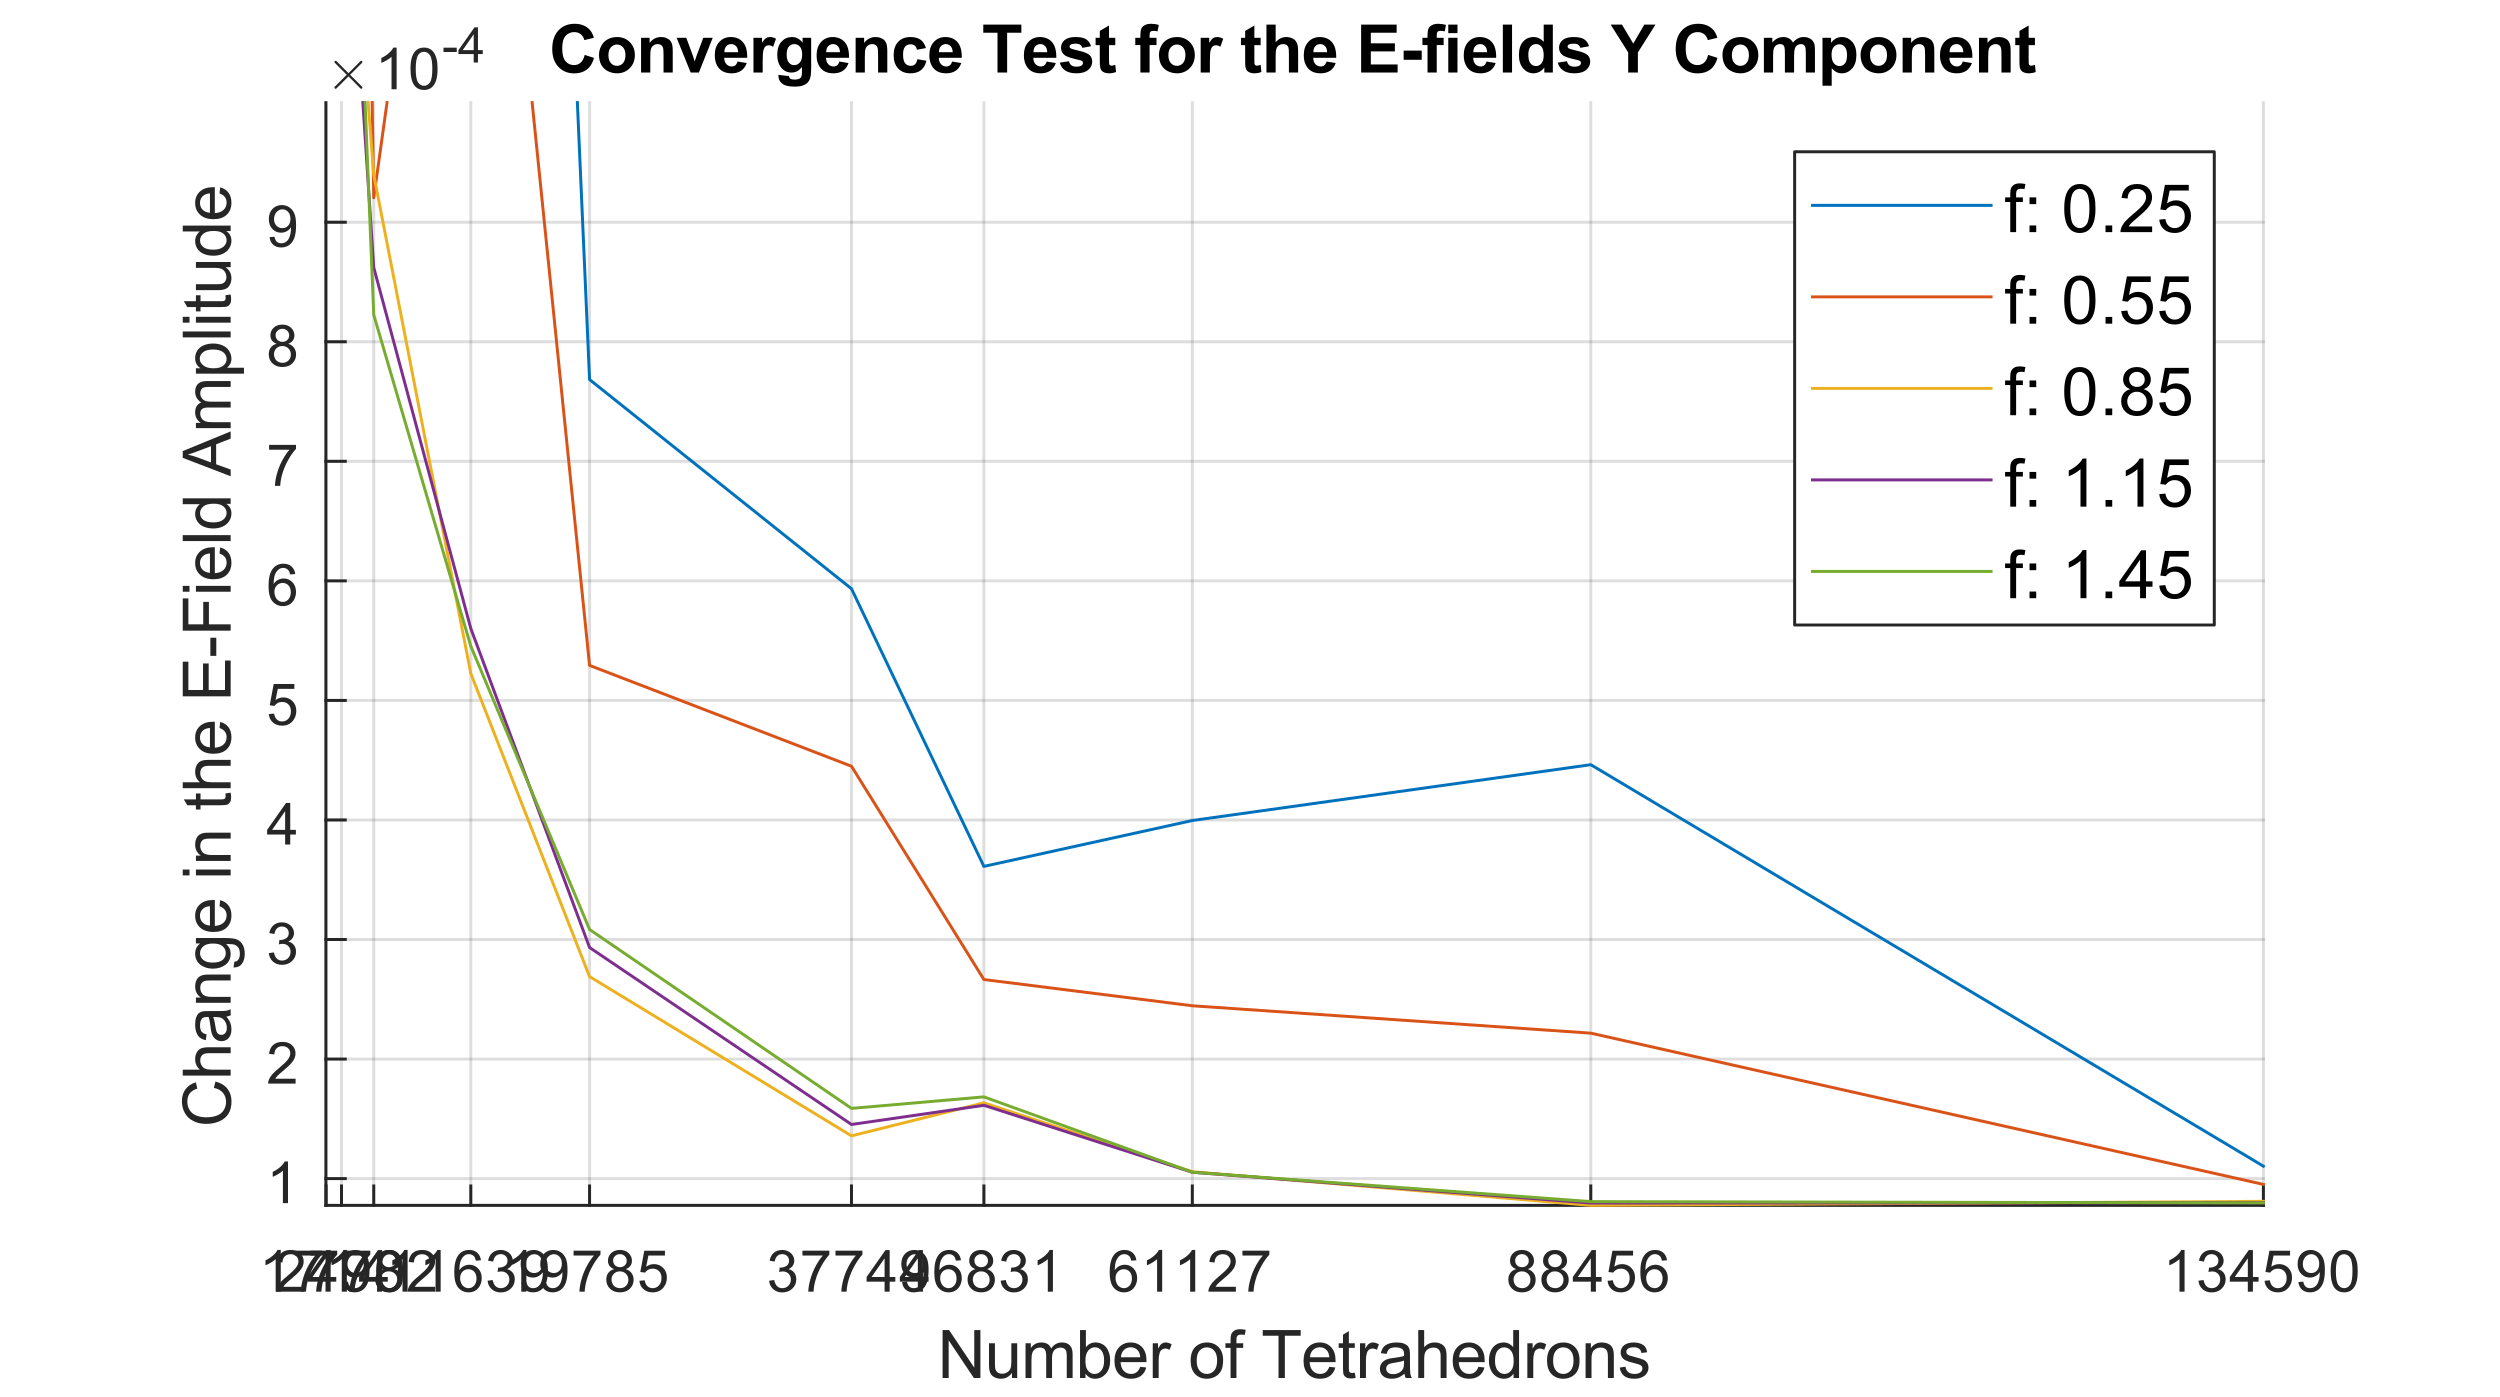 <?xml version="1.0"?>
<!DOCTYPE svg PUBLIC '-//W3C//DTD SVG 1.0//EN'
          'http://www.w3.org/TR/2001/REC-SVG-20010904/DTD/svg10.dtd'>
<svg xmlns:xlink="http://www.w3.org/1999/xlink" style="fill-opacity:1; color-rendering:auto; color-interpolation:auto; text-rendering:auto; stroke:black; stroke-linecap:square; stroke-miterlimit:10; shape-rendering:auto; stroke-opacity:1; fill:black; stroke-dasharray:none; font-weight:normal; stroke-width:1; font-family:'Dialog'; font-style:normal; stroke-linejoin:miter; font-size:12px; stroke-dashoffset:0; image-rendering:auto;" width="560" height="313" xmlns="http://www.w3.org/2000/svg"
><rect width="100%" height="100%" fill="#333333" stroke="none"/><!--Generated by the Batik Graphics2D SVG Generator--><defs id="genericDefs"
  /><g
  ><defs id="defs1"
    ><clipPath clipPathUnits="userSpaceOnUse" id="clipPath1"
      ><path d="M0 0 L560 0 L560 313 L0 313 L0 0 Z"
      /></clipPath
    ></defs
    ><g style="fill:white; stroke:white;"
    ><rect x="0" y="0" width="560" style="clip-path:url(#clipPath1); stroke:none;" height="313"
    /></g
    ><g style="fill:white; text-rendering:optimizeSpeed; color-rendering:optimizeSpeed; image-rendering:optimizeSpeed; shape-rendering:crispEdges; stroke:white; color-interpolation:sRGB;"
    ><rect x="0" width="560" height="313" y="0" style="stroke:none;"
      /><path style="stroke:none;" d="M73 270 L507 270 L507 23 L73 23 Z"
    /></g
    ><g style="stroke-linecap:butt; fill-opacity:0.149; fill:rgb(38,38,38); text-rendering:geometricPrecision; image-rendering:optimizeQuality; color-rendering:optimizeQuality; stroke-linejoin:round; stroke:rgb(38,38,38); color-interpolation:linearRGB; stroke-width:0.667; stroke-opacity:0.149;"
    ><line y2="23" style="fill:none;" x1="73.046" x2="73.046" y1="270"
      /><line y2="23" style="fill:none;" x1="76.495" x2="76.495" y1="270"
      /><line y2="23" style="fill:none;" x1="83.719" x2="83.719" y1="270"
      /><line y2="23" style="fill:none;" x1="105.459" x2="105.459" y1="270"
      /><line y2="23" style="fill:none;" x1="132.063" x2="132.063" y1="270"
      /><line y2="23" style="fill:none;" x1="190.731" x2="190.731" y1="270"
      /><line y2="23" style="fill:none;" x1="220.392" x2="220.392" y1="270"
      /><line y2="23" style="fill:none;" x1="267.08" x2="267.08" y1="270"
      /><line y2="23" style="fill:none;" x1="356.333" x2="356.333" y1="270"
      /><line y2="23" style="fill:none;" x1="507" x2="507" y1="270"
      /><line y2="264.008" style="fill:none;" x1="507" x2="73" y1="264.008"
      /><line y2="237.229" style="fill:none;" x1="507" x2="73" y1="237.229"
      /><line y2="210.45" style="fill:none;" x1="507" x2="73" y1="210.45"
      /><line y2="183.672" style="fill:none;" x1="507" x2="73" y1="183.672"
      /><line y2="156.893" style="fill:none;" x1="507" x2="73" y1="156.893"
      /><line y2="130.114" style="fill:none;" x1="507" x2="73" y1="130.114"
      /><line y2="103.336" style="fill:none;" x1="507" x2="73" y1="103.336"
      /><line y2="76.557" style="fill:none;" x1="507" x2="73" y1="76.557"
      /><line y2="49.779" style="fill:none;" x1="507" x2="73" y1="49.779"
      /><line x1="73" x2="507" y1="270" style="stroke-linecap:square; fill-opacity:1; fill:none; stroke-opacity:1;" y2="270"
      /><line x1="73.046" x2="73.046" y1="270" style="stroke-linecap:square; fill-opacity:1; fill:none; stroke-opacity:1;" y2="265.66"
      /><line x1="76.495" x2="76.495" y1="270" style="stroke-linecap:square; fill-opacity:1; fill:none; stroke-opacity:1;" y2="265.66"
      /><line x1="83.719" x2="83.719" y1="270" style="stroke-linecap:square; fill-opacity:1; fill:none; stroke-opacity:1;" y2="265.66"
      /><line x1="105.459" x2="105.459" y1="270" style="stroke-linecap:square; fill-opacity:1; fill:none; stroke-opacity:1;" y2="265.66"
      /><line x1="132.063" x2="132.063" y1="270" style="stroke-linecap:square; fill-opacity:1; fill:none; stroke-opacity:1;" y2="265.66"
      /><line x1="190.731" x2="190.731" y1="270" style="stroke-linecap:square; fill-opacity:1; fill:none; stroke-opacity:1;" y2="265.66"
      /><line x1="220.392" x2="220.392" y1="270" style="stroke-linecap:square; fill-opacity:1; fill:none; stroke-opacity:1;" y2="265.66"
      /><line x1="267.08" x2="267.08" y1="270" style="stroke-linecap:square; fill-opacity:1; fill:none; stroke-opacity:1;" y2="265.66"
      /><line x1="356.333" x2="356.333" y1="270" style="stroke-linecap:square; fill-opacity:1; fill:none; stroke-opacity:1;" y2="265.66"
      /><line x1="507" x2="507" y1="270" style="stroke-linecap:square; fill-opacity:1; fill:none; stroke-opacity:1;" y2="265.66"
    /></g
    ><g transform="translate(73.046,275.333)" style="font-size:13.333px; fill:rgb(38,38,38); text-rendering:geometricPrecision; image-rendering:optimizeQuality; color-rendering:optimizeQuality; font-family:'SansSerif'; stroke:rgb(38,38,38); color-interpolation:linearRGB;"
    ><path style="stroke:none;" d="M-10.156 14 L-11.297 14 L-11.297 6.719 Q-11.719 7.109 -12.383 7.508 Q-13.047 7.906 -13.578 8.094 L-13.578 6.984 Q-12.625 6.547 -11.906 5.906 Q-11.188 5.266 -10.891 4.656 L-10.156 4.656 L-10.156 14 ZM-6.987 5.906 L-6.987 4.812 L-0.956 4.812 L-0.956 5.703 Q-1.846 6.656 -2.721 8.219 Q-3.596 9.781 -4.065 11.438 Q-4.409 12.609 -4.503 14 L-5.674 14 Q-5.659 12.906 -5.245 11.352 Q-4.831 9.797 -4.065 8.352 Q-3.299 6.906 -2.424 5.906 L-6.987 5.906 ZM4.651 14 L3.511 14 L3.511 6.719 Q3.089 7.109 2.425 7.508 Q1.761 7.906 1.229 8.094 L1.229 6.984 Q2.183 6.547 2.901 5.906 Q3.62 5.266 3.917 4.656 L4.651 4.656 L4.651 14 ZM11.415 14 L11.415 11.766 L7.383 11.766 L7.383 10.719 L11.618 4.688 L12.555 4.688 L12.555 10.719 L13.821 10.719 L13.821 11.766 L12.555 11.766 L12.555 14 L11.415 14 ZM11.415 10.719 L11.415 6.531 L8.493 10.719 L11.415 10.719 Z"
    /></g
    ><g transform="translate(76.495,275.333)" style="font-size:13.333px; fill:rgb(38,38,38); text-rendering:geometricPrecision; image-rendering:optimizeQuality; color-rendering:optimizeQuality; font-family:'SansSerif'; stroke:rgb(38,38,38); color-interpolation:linearRGB;"
    ><path style="stroke:none;" d="M-8.453 12.906 L-8.453 14 L-14.609 14 Q-14.625 13.594 -14.469 13.203 Q-14.234 12.578 -13.719 11.969 Q-13.203 11.359 -12.219 10.562 Q-10.703 9.312 -10.172 8.586 Q-9.641 7.859 -9.641 7.219 Q-9.641 6.531 -10.125 6.07 Q-10.609 5.609 -11.391 5.609 Q-12.219 5.609 -12.711 6.102 Q-13.203 6.594 -13.219 7.469 L-14.391 7.344 Q-14.266 6.031 -13.484 5.344 Q-12.703 4.656 -11.375 4.656 Q-10.031 4.656 -9.25 5.398 Q-8.469 6.141 -8.469 7.234 Q-8.469 7.797 -8.695 8.336 Q-8.922 8.875 -9.453 9.477 Q-9.984 10.078 -11.219 11.109 Q-12.25 11.969 -12.539 12.281 Q-12.828 12.594 -13.016 12.906 L-8.453 12.906 ZM-6.987 5.906 L-6.987 4.812 L-0.956 4.812 L-0.956 5.703 Q-1.846 6.656 -2.721 8.219 Q-3.596 9.781 -4.065 11.438 Q-4.409 12.609 -4.503 14 L-5.674 14 Q-5.659 12.906 -5.245 11.352 Q-4.831 9.797 -4.065 8.352 Q-3.299 6.906 -2.424 5.906 L-6.987 5.906 ZM0.417 5.906 L0.417 4.812 L6.448 4.812 L6.448 5.703 Q5.558 6.656 4.683 8.219 Q3.808 9.781 3.339 11.438 Q2.995 12.609 2.901 14 L1.729 14 Q1.745 12.906 2.159 11.352 Q2.573 9.797 3.339 8.352 Q4.104 6.906 4.979 5.906 L0.417 5.906 ZM7.758 9.406 Q7.758 7.766 8.094 6.758 Q8.43 5.75 9.102 5.203 Q9.774 4.656 10.79 4.656 Q11.54 4.656 12.102 4.961 Q12.665 5.266 13.032 5.828 Q13.399 6.391 13.61 7.211 Q13.821 8.031 13.821 9.406 Q13.821 11.047 13.485 12.055 Q13.149 13.062 12.477 13.609 Q11.805 14.156 10.79 14.156 Q9.446 14.156 8.665 13.188 Q7.758 12.031 7.758 9.406 ZM8.93 9.406 Q8.93 11.703 9.461 12.461 Q9.993 13.219 10.79 13.219 Q11.571 13.219 12.11 12.461 Q12.649 11.703 12.649 9.406 Q12.649 7.109 12.11 6.359 Q11.571 5.609 10.774 5.609 Q9.993 5.609 9.508 6.266 Q8.93 7.125 8.93 9.406 Z"
    /></g
    ><g transform="translate(83.719,275.333)" style="font-size:13.333px; fill:rgb(38,38,38); text-rendering:geometricPrecision; image-rendering:optimizeQuality; color-rendering:optimizeQuality; font-family:'SansSerif'; stroke:rgb(38,38,38); color-interpolation:linearRGB;"
    ><path style="stroke:none;" d="M-10.797 14 L-10.797 11.766 L-14.828 11.766 L-14.828 10.719 L-10.594 4.688 L-9.656 4.688 L-9.656 10.719 L-8.391 10.719 L-8.391 11.766 L-9.656 11.766 L-9.656 14 L-10.797 14 ZM-10.797 10.719 L-10.797 6.531 L-13.719 10.719 L-10.797 10.719 ZM-6.878 11.844 L-5.784 11.75 Q-5.643 12.516 -5.253 12.867 Q-4.862 13.219 -4.237 13.219 Q-3.721 13.219 -3.323 12.977 Q-2.924 12.734 -2.667 12.336 Q-2.409 11.938 -2.245 11.25 Q-2.081 10.562 -2.081 9.844 Q-2.081 9.766 -2.081 9.625 Q-2.424 10.172 -3.018 10.508 Q-3.612 10.844 -4.299 10.844 Q-5.456 10.844 -6.253 10.008 Q-7.049 9.172 -7.049 7.797 Q-7.049 6.375 -6.221 5.516 Q-5.393 4.656 -4.128 4.656 Q-3.221 4.656 -2.471 5.148 Q-1.721 5.641 -1.331 6.539 Q-0.94 7.438 -0.94 9.156 Q-0.94 10.938 -1.323 11.992 Q-1.706 13.047 -2.471 13.602 Q-3.237 14.156 -4.268 14.156 Q-5.362 14.156 -6.057 13.555 Q-6.753 12.953 -6.878 11.844 ZM-2.206 7.734 Q-2.206 6.75 -2.729 6.18 Q-3.252 5.609 -3.987 5.609 Q-4.753 5.609 -5.315 6.227 Q-5.878 6.844 -5.878 7.844 Q-5.878 8.719 -5.346 9.273 Q-4.815 9.828 -4.018 9.828 Q-3.221 9.828 -2.713 9.273 Q-2.206 8.719 -2.206 7.734 ZM2.104 8.953 Q1.401 8.688 1.058 8.211 Q0.714 7.734 0.714 7.062 Q0.714 6.047 1.44 5.352 Q2.167 4.656 3.386 4.656 Q4.604 4.656 5.347 5.367 Q6.089 6.078 6.089 7.094 Q6.089 7.734 5.745 8.211 Q5.401 8.688 4.714 8.953 Q5.573 9.234 6.019 9.859 Q6.464 10.484 6.464 11.344 Q6.464 12.531 5.62 13.344 Q4.776 14.156 3.401 14.156 Q2.026 14.156 1.183 13.344 Q0.339 12.531 0.339 11.312 Q0.339 10.406 0.8 9.789 Q1.261 9.172 2.104 8.953 ZM1.87 7.016 Q1.87 7.672 2.3 8.094 Q2.729 8.516 3.401 8.516 Q4.073 8.516 4.495 8.102 Q4.917 7.688 4.917 7.078 Q4.917 6.453 4.479 6.023 Q4.042 5.594 3.401 5.594 Q2.745 5.594 2.308 6.016 Q1.87 6.438 1.87 7.016 ZM1.511 11.312 Q1.511 11.797 1.745 12.258 Q1.979 12.719 2.433 12.969 Q2.886 13.219 3.417 13.219 Q4.229 13.219 4.761 12.695 Q5.292 12.172 5.292 11.359 Q5.292 10.531 4.745 9.992 Q4.198 9.453 3.37 9.453 Q2.573 9.453 2.042 9.984 Q1.511 10.516 1.511 11.312 ZM13.758 12.906 L13.758 14 L7.602 14 Q7.586 13.594 7.743 13.203 Q7.977 12.578 8.493 11.969 Q9.008 11.359 9.993 10.562 Q11.508 9.312 12.04 8.586 Q12.571 7.859 12.571 7.219 Q12.571 6.531 12.086 6.07 Q11.602 5.609 10.821 5.609 Q9.993 5.609 9.5 6.102 Q9.008 6.594 8.993 7.469 L7.821 7.344 Q7.946 6.031 8.727 5.344 Q9.508 4.656 10.836 4.656 Q12.18 4.656 12.961 5.398 Q13.743 6.141 13.743 7.234 Q13.743 7.797 13.516 8.336 Q13.29 8.875 12.758 9.477 Q12.227 10.078 10.993 11.109 Q9.961 11.969 9.672 12.281 Q9.383 12.594 9.196 12.906 L13.758 12.906 Z"
    /></g
    ><g transform="translate(105.459,275.333)" style="font-size:13.333px; fill:rgb(38,38,38); text-rendering:geometricPrecision; image-rendering:optimizeQuality; color-rendering:optimizeQuality; font-family:'SansSerif'; stroke:rgb(38,38,38); color-interpolation:linearRGB;"
    ><path style="stroke:none;" d="M-14.156 14 L-15.297 14 L-15.297 6.719 Q-15.719 7.109 -16.383 7.508 Q-17.047 7.906 -17.578 8.094 L-17.578 6.984 Q-16.625 6.547 -15.906 5.906 Q-15.188 5.266 -14.891 4.656 L-14.156 4.656 L-14.156 14 ZM-6.753 14 L-7.893 14 L-7.893 6.719 Q-8.315 7.109 -8.979 7.508 Q-9.643 7.906 -10.174 8.094 L-10.174 6.984 Q-9.221 6.547 -8.502 5.906 Q-7.784 5.266 -7.487 4.656 L-6.753 4.656 L-6.753 14 ZM2.276 6.969 L1.136 7.062 Q0.995 6.391 0.714 6.078 Q0.245 5.594 -0.427 5.594 Q-0.974 5.594 -1.396 5.906 Q-1.927 6.297 -2.239 7.047 Q-2.552 7.797 -2.567 9.203 Q-2.161 8.578 -1.56 8.273 Q-0.958 7.969 -0.302 7.969 Q0.839 7.969 1.643 8.805 Q2.448 9.641 2.448 10.984 Q2.448 11.859 2.065 12.609 Q1.683 13.359 1.026 13.758 Q0.37 14.156 -0.474 14.156 Q-1.896 14.156 -2.802 13.109 Q-3.708 12.062 -3.708 9.641 Q-3.708 6.953 -2.708 5.719 Q-1.833 4.656 -0.364 4.656 Q0.729 4.656 1.433 5.273 Q2.136 5.891 2.276 6.969 ZM-2.396 10.984 Q-2.396 11.578 -2.146 12.117 Q-1.896 12.656 -1.442 12.938 Q-0.989 13.219 -0.489 13.219 Q0.229 13.219 0.753 12.633 Q1.276 12.047 1.276 11.047 Q1.276 10.078 0.761 9.523 Q0.245 8.969 -0.536 8.969 Q-1.317 8.969 -1.857 9.523 Q-2.396 10.078 -2.396 10.984 ZM3.758 11.547 L4.899 11.391 Q5.102 12.359 5.571 12.789 Q6.04 13.219 6.727 13.219 Q7.524 13.219 8.079 12.664 Q8.633 12.109 8.633 11.281 Q8.633 10.484 8.125 9.977 Q7.618 9.469 6.821 9.469 Q6.493 9.469 6.008 9.594 L6.133 8.594 Q6.258 8.609 6.321 8.609 Q7.055 8.609 7.641 8.227 Q8.227 7.844 8.227 7.047 Q8.227 6.422 7.797 6.008 Q7.368 5.594 6.696 5.594 Q6.024 5.594 5.586 6.016 Q5.149 6.438 5.008 7.266 L3.868 7.062 Q4.086 5.922 4.829 5.289 Q5.571 4.656 6.665 4.656 Q7.43 4.656 8.071 4.984 Q8.711 5.312 9.055 5.875 Q9.399 6.438 9.399 7.078 Q9.399 7.672 9.071 8.172 Q8.743 8.672 8.118 8.953 Q8.93 9.156 9.391 9.75 Q9.852 10.344 9.852 11.25 Q9.852 12.469 8.961 13.32 Q8.071 14.172 6.711 14.172 Q5.493 14.172 4.68 13.438 Q3.868 12.703 3.758 11.547 ZM11.334 11.844 L12.428 11.75 Q12.568 12.516 12.959 12.867 Q13.35 13.219 13.975 13.219 Q14.49 13.219 14.889 12.977 Q15.287 12.734 15.545 12.336 Q15.803 11.938 15.967 11.25 Q16.131 10.562 16.131 9.844 Q16.131 9.766 16.131 9.625 Q15.787 10.172 15.193 10.508 Q14.6 10.844 13.912 10.844 Q12.756 10.844 11.959 10.008 Q11.162 9.172 11.162 7.797 Q11.162 6.375 11.99 5.516 Q12.818 4.656 14.084 4.656 Q14.99 4.656 15.74 5.148 Q16.49 5.641 16.881 6.539 Q17.271 7.438 17.271 9.156 Q17.271 10.938 16.889 11.992 Q16.506 13.047 15.74 13.602 Q14.975 14.156 13.943 14.156 Q12.85 14.156 12.154 13.555 Q11.459 12.953 11.334 11.844 ZM16.006 7.734 Q16.006 6.75 15.482 6.18 Q14.959 5.609 14.225 5.609 Q13.459 5.609 12.896 6.227 Q12.334 6.844 12.334 7.844 Q12.334 8.719 12.865 9.273 Q13.396 9.828 14.193 9.828 Q14.99 9.828 15.498 9.273 Q16.006 8.719 16.006 7.734 Z"
    /></g
    ><g transform="translate(132.063,275.333)" style="font-size:13.333px; fill:rgb(38,38,38); text-rendering:geometricPrecision; image-rendering:optimizeQuality; color-rendering:optimizeQuality; font-family:'SansSerif'; stroke:rgb(38,38,38); color-interpolation:linearRGB;"
    ><path style="stroke:none;" d="M-14.156 14 L-15.297 14 L-15.297 6.719 Q-15.719 7.109 -16.383 7.508 Q-17.047 7.906 -17.578 8.094 L-17.578 6.984 Q-16.625 6.547 -15.906 5.906 Q-15.188 5.266 -14.891 4.656 L-14.156 4.656 L-14.156 14 ZM-10.877 11.844 L-9.784 11.75 Q-9.643 12.516 -9.252 12.867 Q-8.862 13.219 -8.237 13.219 Q-7.721 13.219 -7.323 12.977 Q-6.924 12.734 -6.667 12.336 Q-6.409 11.938 -6.245 11.25 Q-6.081 10.562 -6.081 9.844 Q-6.081 9.766 -6.081 9.625 Q-6.424 10.172 -7.018 10.508 Q-7.612 10.844 -8.299 10.844 Q-9.456 10.844 -10.252 10.008 Q-11.049 9.172 -11.049 7.797 Q-11.049 6.375 -10.221 5.516 Q-9.393 4.656 -8.127 4.656 Q-7.221 4.656 -6.471 5.148 Q-5.721 5.641 -5.331 6.539 Q-4.94 7.438 -4.94 9.156 Q-4.94 10.938 -5.323 11.992 Q-5.706 13.047 -6.471 13.602 Q-7.237 14.156 -8.268 14.156 Q-9.362 14.156 -10.057 13.555 Q-10.752 12.953 -10.877 11.844 ZM-6.206 7.734 Q-6.206 6.75 -6.729 6.18 Q-7.253 5.609 -7.987 5.609 Q-8.752 5.609 -9.315 6.227 Q-9.877 6.844 -9.877 7.844 Q-9.877 8.719 -9.346 9.273 Q-8.815 9.828 -8.018 9.828 Q-7.221 9.828 -6.713 9.273 Q-6.206 8.719 -6.206 7.734 ZM-3.583 5.906 L-3.583 4.812 L2.448 4.812 L2.448 5.703 Q1.558 6.656 0.683 8.219 Q-0.192 9.781 -0.661 11.438 Q-1.005 12.609 -1.099 14 L-2.271 14 Q-2.255 12.906 -1.841 11.352 Q-1.427 9.797 -0.661 8.352 Q0.104 6.906 0.979 5.906 L-3.583 5.906 ZM5.508 8.953 Q4.805 8.688 4.461 8.211 Q4.118 7.734 4.118 7.062 Q4.118 6.047 4.844 5.352 Q5.571 4.656 6.79 4.656 Q8.008 4.656 8.75 5.367 Q9.493 6.078 9.493 7.094 Q9.493 7.734 9.149 8.211 Q8.805 8.688 8.118 8.953 Q8.977 9.234 9.422 9.859 Q9.868 10.484 9.868 11.344 Q9.868 12.531 9.024 13.344 Q8.18 14.156 6.805 14.156 Q5.43 14.156 4.586 13.344 Q3.743 12.531 3.743 11.312 Q3.743 10.406 4.204 9.789 Q4.665 9.172 5.508 8.953 ZM5.274 7.016 Q5.274 7.672 5.704 8.094 Q6.133 8.516 6.805 8.516 Q7.477 8.516 7.899 8.102 Q8.321 7.688 8.321 7.078 Q8.321 6.453 7.883 6.023 Q7.446 5.594 6.805 5.594 Q6.149 5.594 5.711 6.016 Q5.274 6.438 5.274 7.016 ZM4.915 11.312 Q4.915 11.797 5.149 12.258 Q5.383 12.719 5.836 12.969 Q6.29 13.219 6.821 13.219 Q7.633 13.219 8.165 12.695 Q8.696 12.172 8.696 11.359 Q8.696 10.531 8.149 9.992 Q7.602 9.453 6.774 9.453 Q5.977 9.453 5.446 9.984 Q4.915 10.516 4.915 11.312 ZM11.162 11.562 L12.35 11.453 Q12.49 12.344 12.975 12.781 Q13.459 13.219 14.146 13.219 Q14.975 13.219 15.545 12.594 Q16.115 11.969 16.115 10.953 Q16.115 9.969 15.568 9.406 Q15.021 8.844 14.131 8.844 Q13.568 8.844 13.123 9.094 Q12.678 9.344 12.428 9.734 L11.365 9.594 L12.256 4.828 L16.881 4.828 L16.881 5.906 L13.178 5.906 L12.678 8.406 Q13.506 7.828 14.428 7.828 Q15.646 7.828 16.482 8.672 Q17.318 9.516 17.318 10.844 Q17.318 12.109 16.584 13.031 Q15.693 14.156 14.146 14.156 Q12.881 14.156 12.076 13.445 Q11.271 12.734 11.162 11.562 Z"
    /></g
    ><g transform="translate(190.731,275.333)" style="font-size:13.333px; fill:rgb(38,38,38); text-rendering:geometricPrecision; image-rendering:optimizeQuality; color-rendering:optimizeQuality; font-family:'SansSerif'; stroke:rgb(38,38,38); color-interpolation:linearRGB;"
    ><path style="stroke:none;" d="M-18.453 11.547 L-17.312 11.391 Q-17.109 12.359 -16.641 12.789 Q-16.172 13.219 -15.484 13.219 Q-14.688 13.219 -14.133 12.664 Q-13.578 12.109 -13.578 11.281 Q-13.578 10.484 -14.086 9.977 Q-14.594 9.469 -15.391 9.469 Q-15.719 9.469 -16.203 9.594 L-16.078 8.594 Q-15.953 8.609 -15.891 8.609 Q-15.156 8.609 -14.57 8.227 Q-13.984 7.844 -13.984 7.047 Q-13.984 6.422 -14.414 6.008 Q-14.844 5.594 -15.516 5.594 Q-16.188 5.594 -16.625 6.016 Q-17.062 6.438 -17.203 7.266 L-18.344 7.062 Q-18.125 5.922 -17.383 5.289 Q-16.641 4.656 -15.547 4.656 Q-14.781 4.656 -14.141 4.984 Q-13.5 5.312 -13.156 5.875 Q-12.812 6.438 -12.812 7.078 Q-12.812 7.672 -13.141 8.172 Q-13.469 8.672 -14.094 8.953 Q-13.281 9.156 -12.82 9.75 Q-12.359 10.344 -12.359 11.25 Q-12.359 12.469 -13.25 13.32 Q-14.141 14.172 -15.5 14.172 Q-16.719 14.172 -17.531 13.438 Q-18.344 12.703 -18.453 11.547 ZM-10.987 5.906 L-10.987 4.812 L-4.956 4.812 L-4.956 5.703 Q-5.846 6.656 -6.721 8.219 Q-7.596 9.781 -8.065 11.438 Q-8.409 12.609 -8.502 14 L-9.674 14 Q-9.659 12.906 -9.245 11.352 Q-8.831 9.797 -8.065 8.352 Q-7.299 6.906 -6.424 5.906 L-10.987 5.906 ZM-3.583 5.906 L-3.583 4.812 L2.448 4.812 L2.448 5.703 Q1.558 6.656 0.683 8.219 Q-0.192 9.781 -0.661 11.438 Q-1.005 12.609 -1.099 14 L-2.271 14 Q-2.255 12.906 -1.841 11.352 Q-1.427 9.797 -0.661 8.352 Q0.104 6.906 0.979 5.906 L-3.583 5.906 ZM7.415 14 L7.415 11.766 L3.383 11.766 L3.383 10.719 L7.618 4.688 L8.555 4.688 L8.555 10.719 L9.821 10.719 L9.821 11.766 L8.555 11.766 L8.555 14 L7.415 14 ZM7.415 10.719 L7.415 6.531 L4.493 10.719 L7.415 10.719 ZM11.334 11.844 L12.428 11.75 Q12.568 12.516 12.959 12.867 Q13.35 13.219 13.975 13.219 Q14.49 13.219 14.889 12.977 Q15.287 12.734 15.545 12.336 Q15.803 11.938 15.967 11.25 Q16.131 10.562 16.131 9.844 Q16.131 9.766 16.131 9.625 Q15.787 10.172 15.193 10.508 Q14.6 10.844 13.912 10.844 Q12.756 10.844 11.959 10.008 Q11.162 9.172 11.162 7.797 Q11.162 6.375 11.99 5.516 Q12.818 4.656 14.084 4.656 Q14.99 4.656 15.74 5.148 Q16.49 5.641 16.881 6.539 Q17.271 7.438 17.271 9.156 Q17.271 10.938 16.889 11.992 Q16.506 13.047 15.74 13.602 Q14.975 14.156 13.943 14.156 Q12.85 14.156 12.154 13.555 Q11.459 12.953 11.334 11.844 ZM16.006 7.734 Q16.006 6.75 15.482 6.18 Q14.959 5.609 14.225 5.609 Q13.459 5.609 12.896 6.227 Q12.334 6.844 12.334 7.844 Q12.334 8.719 12.865 9.273 Q13.396 9.828 14.193 9.828 Q14.99 9.828 15.498 9.273 Q16.006 8.719 16.006 7.734 Z"
    /></g
    ><g transform="translate(220.392,275.333)" style="font-size:13.333px; fill:rgb(38,38,38); text-rendering:geometricPrecision; image-rendering:optimizeQuality; color-rendering:optimizeQuality; font-family:'SansSerif'; stroke:rgb(38,38,38); color-interpolation:linearRGB;"
    ><path style="stroke:none;" d="M-14.797 14 L-14.797 11.766 L-18.828 11.766 L-18.828 10.719 L-14.594 4.688 L-13.656 4.688 L-13.656 10.719 L-12.391 10.719 L-12.391 11.766 L-13.656 11.766 L-13.656 14 L-14.797 14 ZM-14.797 10.719 L-14.797 6.531 L-17.719 10.719 L-14.797 10.719 ZM-5.128 6.969 L-6.268 7.062 Q-6.409 6.391 -6.69 6.078 Q-7.159 5.594 -7.831 5.594 Q-8.377 5.594 -8.799 5.906 Q-9.331 6.297 -9.643 7.047 Q-9.956 7.797 -9.971 9.203 Q-9.565 8.578 -8.963 8.273 Q-8.362 7.969 -7.706 7.969 Q-6.565 7.969 -5.76 8.805 Q-4.956 9.641 -4.956 10.984 Q-4.956 11.859 -5.338 12.609 Q-5.721 13.359 -6.378 13.758 Q-7.034 14.156 -7.878 14.156 Q-9.299 14.156 -10.206 13.109 Q-11.112 12.062 -11.112 9.641 Q-11.112 6.953 -10.112 5.719 Q-9.237 4.656 -7.768 4.656 Q-6.674 4.656 -5.971 5.273 Q-5.268 5.891 -5.128 6.969 ZM-9.799 10.984 Q-9.799 11.578 -9.549 12.117 Q-9.299 12.656 -8.846 12.938 Q-8.393 13.219 -7.893 13.219 Q-7.174 13.219 -6.651 12.633 Q-6.128 12.047 -6.128 11.047 Q-6.128 10.078 -6.643 9.523 Q-7.159 8.969 -7.94 8.969 Q-8.721 8.969 -9.26 9.523 Q-9.799 10.078 -9.799 10.984 ZM-1.896 8.953 Q-2.599 8.688 -2.942 8.211 Q-3.286 7.734 -3.286 7.062 Q-3.286 6.047 -2.56 5.352 Q-1.833 4.656 -0.614 4.656 Q0.604 4.656 1.347 5.367 Q2.089 6.078 2.089 7.094 Q2.089 7.734 1.745 8.211 Q1.401 8.688 0.714 8.953 Q1.573 9.234 2.018 9.859 Q2.464 10.484 2.464 11.344 Q2.464 12.531 1.62 13.344 Q0.776 14.156 -0.599 14.156 Q-1.974 14.156 -2.817 13.344 Q-3.661 12.531 -3.661 11.312 Q-3.661 10.406 -3.2 9.789 Q-2.739 9.172 -1.896 8.953 ZM-2.13 7.016 Q-2.13 7.672 -1.7 8.094 Q-1.271 8.516 -0.599 8.516 Q0.073 8.516 0.495 8.102 Q0.917 7.688 0.917 7.078 Q0.917 6.453 0.479 6.023 Q0.042 5.594 -0.599 5.594 Q-1.255 5.594 -1.692 6.016 Q-2.13 6.438 -2.13 7.016 ZM-2.489 11.312 Q-2.489 11.797 -2.255 12.258 Q-2.021 12.719 -1.567 12.969 Q-1.114 13.219 -0.583 13.219 Q0.229 13.219 0.761 12.695 Q1.292 12.172 1.292 11.359 Q1.292 10.531 0.745 9.992 Q0.198 9.453 -0.63 9.453 Q-1.427 9.453 -1.958 9.984 Q-2.489 10.516 -2.489 11.312 ZM3.758 11.547 L4.899 11.391 Q5.102 12.359 5.571 12.789 Q6.04 13.219 6.727 13.219 Q7.524 13.219 8.079 12.664 Q8.633 12.109 8.633 11.281 Q8.633 10.484 8.125 9.977 Q7.618 9.469 6.821 9.469 Q6.493 9.469 6.008 9.594 L6.133 8.594 Q6.258 8.609 6.321 8.609 Q7.055 8.609 7.641 8.227 Q8.227 7.844 8.227 7.047 Q8.227 6.422 7.797 6.008 Q7.368 5.594 6.696 5.594 Q6.024 5.594 5.586 6.016 Q5.149 6.438 5.008 7.266 L3.868 7.062 Q4.086 5.922 4.829 5.289 Q5.571 4.656 6.665 4.656 Q7.43 4.656 8.071 4.984 Q8.711 5.312 9.055 5.875 Q9.399 6.438 9.399 7.078 Q9.399 7.672 9.071 8.172 Q8.743 8.672 8.118 8.953 Q8.93 9.156 9.391 9.75 Q9.852 10.344 9.852 11.25 Q9.852 12.469 8.961 13.32 Q8.071 14.172 6.711 14.172 Q5.493 14.172 4.68 13.438 Q3.868 12.703 3.758 11.547 ZM15.459 14 L14.318 14 L14.318 6.719 Q13.896 7.109 13.232 7.508 Q12.568 7.906 12.037 8.094 L12.037 6.984 Q12.99 6.547 13.709 5.906 Q14.428 5.266 14.725 4.656 L15.459 4.656 L15.459 14 Z"
    /></g
    ><g transform="translate(267.08,275.333)" style="font-size:13.333px; fill:rgb(38,38,38); text-rendering:geometricPrecision; image-rendering:optimizeQuality; color-rendering:optimizeQuality; font-family:'SansSerif'; stroke:rgb(38,38,38); color-interpolation:linearRGB;"
    ><path style="stroke:none;" d="M-12.531 6.969 L-13.672 7.062 Q-13.812 6.391 -14.094 6.078 Q-14.562 5.594 -15.234 5.594 Q-15.781 5.594 -16.203 5.906 Q-16.734 6.297 -17.047 7.047 Q-17.359 7.797 -17.375 9.203 Q-16.969 8.578 -16.367 8.273 Q-15.766 7.969 -15.109 7.969 Q-13.969 7.969 -13.164 8.805 Q-12.359 9.641 -12.359 10.984 Q-12.359 11.859 -12.742 12.609 Q-13.125 13.359 -13.781 13.758 Q-14.438 14.156 -15.281 14.156 Q-16.703 14.156 -17.609 13.109 Q-18.516 12.062 -18.516 9.641 Q-18.516 6.953 -17.516 5.719 Q-16.641 4.656 -15.172 4.656 Q-14.078 4.656 -13.375 5.273 Q-12.672 5.891 -12.531 6.969 ZM-17.203 10.984 Q-17.203 11.578 -16.953 12.117 Q-16.703 12.656 -16.25 12.938 Q-15.797 13.219 -15.297 13.219 Q-14.578 13.219 -14.055 12.633 Q-13.531 12.047 -13.531 11.047 Q-13.531 10.078 -14.047 9.523 Q-14.562 8.969 -15.344 8.969 Q-16.125 8.969 -16.664 9.523 Q-17.203 10.078 -17.203 10.984 ZM-6.753 14 L-7.893 14 L-7.893 6.719 Q-8.315 7.109 -8.979 7.508 Q-9.643 7.906 -10.174 8.094 L-10.174 6.984 Q-9.221 6.547 -8.502 5.906 Q-7.784 5.266 -7.487 4.656 L-6.753 4.656 L-6.753 14 ZM0.651 14 L-0.489 14 L-0.489 6.719 Q-0.911 7.109 -1.575 7.508 Q-2.239 7.906 -2.771 8.094 L-2.771 6.984 Q-1.817 6.547 -1.099 5.906 Q-0.38 5.266 -0.083 4.656 L0.651 4.656 L0.651 14 ZM9.758 12.906 L9.758 14 L3.602 14 Q3.586 13.594 3.743 13.203 Q3.977 12.578 4.493 11.969 Q5.008 11.359 5.993 10.562 Q7.508 9.312 8.04 8.586 Q8.571 7.859 8.571 7.219 Q8.571 6.531 8.086 6.07 Q7.602 5.609 6.821 5.609 Q5.993 5.609 5.5 6.102 Q5.008 6.594 4.993 7.469 L3.821 7.344 Q3.946 6.031 4.727 5.344 Q5.508 4.656 6.836 4.656 Q8.18 4.656 8.961 5.398 Q9.743 6.141 9.743 7.234 Q9.743 7.797 9.516 8.336 Q9.29 8.875 8.758 9.477 Q8.227 10.078 6.993 11.109 Q5.961 11.969 5.672 12.281 Q5.383 12.594 5.196 12.906 L9.758 12.906 ZM11.225 5.906 L11.225 4.812 L17.256 4.812 L17.256 5.703 Q16.365 6.656 15.49 8.219 Q14.615 9.781 14.146 11.438 Q13.803 12.609 13.709 14 L12.537 14 Q12.553 12.906 12.967 11.352 Q13.381 9.797 14.146 8.352 Q14.912 6.906 15.787 5.906 L11.225 5.906 Z"
    /></g
    ><g transform="translate(356.333,275.333)" style="font-size:13.333px; fill:rgb(38,38,38); text-rendering:geometricPrecision; image-rendering:optimizeQuality; color-rendering:optimizeQuality; font-family:'SansSerif'; stroke:rgb(38,38,38); color-interpolation:linearRGB;"
    ><path style="stroke:none;" d="M-16.703 8.953 Q-17.406 8.688 -17.75 8.211 Q-18.094 7.734 -18.094 7.062 Q-18.094 6.047 -17.367 5.352 Q-16.641 4.656 -15.422 4.656 Q-14.203 4.656 -13.461 5.367 Q-12.719 6.078 -12.719 7.094 Q-12.719 7.734 -13.062 8.211 Q-13.406 8.688 -14.094 8.953 Q-13.234 9.234 -12.789 9.859 Q-12.344 10.484 -12.344 11.344 Q-12.344 12.531 -13.188 13.344 Q-14.031 14.156 -15.406 14.156 Q-16.781 14.156 -17.625 13.344 Q-18.469 12.531 -18.469 11.312 Q-18.469 10.406 -18.008 9.789 Q-17.547 9.172 -16.703 8.953 ZM-16.938 7.016 Q-16.938 7.672 -16.508 8.094 Q-16.078 8.516 -15.406 8.516 Q-14.734 8.516 -14.312 8.102 Q-13.891 7.688 -13.891 7.078 Q-13.891 6.453 -14.328 6.023 Q-14.766 5.594 -15.406 5.594 Q-16.062 5.594 -16.5 6.016 Q-16.938 6.438 -16.938 7.016 ZM-17.297 11.312 Q-17.297 11.797 -17.062 12.258 Q-16.828 12.719 -16.375 12.969 Q-15.922 13.219 -15.391 13.219 Q-14.578 13.219 -14.047 12.695 Q-13.516 12.172 -13.516 11.359 Q-13.516 10.531 -14.062 9.992 Q-14.609 9.453 -15.438 9.453 Q-16.234 9.453 -16.766 9.984 Q-17.297 10.516 -17.297 11.312 ZM-9.299 8.953 Q-10.002 8.688 -10.346 8.211 Q-10.69 7.734 -10.69 7.062 Q-10.69 6.047 -9.963 5.352 Q-9.237 4.656 -8.018 4.656 Q-6.799 4.656 -6.057 5.367 Q-5.315 6.078 -5.315 7.094 Q-5.315 7.734 -5.659 8.211 Q-6.003 8.688 -6.69 8.953 Q-5.831 9.234 -5.385 9.859 Q-4.94 10.484 -4.94 11.344 Q-4.94 12.531 -5.784 13.344 Q-6.628 14.156 -8.002 14.156 Q-9.377 14.156 -10.221 13.344 Q-11.065 12.531 -11.065 11.312 Q-11.065 10.406 -10.604 9.789 Q-10.143 9.172 -9.299 8.953 ZM-9.534 7.016 Q-9.534 7.672 -9.104 8.094 Q-8.674 8.516 -8.002 8.516 Q-7.331 8.516 -6.909 8.102 Q-6.487 7.688 -6.487 7.078 Q-6.487 6.453 -6.924 6.023 Q-7.362 5.594 -8.002 5.594 Q-8.659 5.594 -9.096 6.016 Q-9.534 6.438 -9.534 7.016 ZM-9.893 11.312 Q-9.893 11.797 -9.659 12.258 Q-9.424 12.719 -8.971 12.969 Q-8.518 13.219 -7.987 13.219 Q-7.174 13.219 -6.643 12.695 Q-6.112 12.172 -6.112 11.359 Q-6.112 10.531 -6.659 9.992 Q-7.206 9.453 -8.034 9.453 Q-8.831 9.453 -9.362 9.984 Q-9.893 10.516 -9.893 11.312 ZM0.011 14 L0.011 11.766 L-4.021 11.766 L-4.021 10.719 L0.214 4.688 L1.151 4.688 L1.151 10.719 L2.417 10.719 L2.417 11.766 L1.151 11.766 L1.151 14 L0.011 14 ZM0.011 10.719 L0.011 6.531 L-2.911 10.719 L0.011 10.719 ZM3.758 11.562 L4.946 11.453 Q5.086 12.344 5.571 12.781 Q6.055 13.219 6.743 13.219 Q7.571 13.219 8.141 12.594 Q8.711 11.969 8.711 10.953 Q8.711 9.969 8.165 9.406 Q7.618 8.844 6.727 8.844 Q6.165 8.844 5.719 9.094 Q5.274 9.344 5.024 9.734 L3.961 9.594 L4.852 4.828 L9.477 4.828 L9.477 5.906 L5.774 5.906 L5.274 8.406 Q6.102 7.828 7.024 7.828 Q8.243 7.828 9.079 8.672 Q9.915 9.516 9.915 10.844 Q9.915 12.109 9.18 13.031 Q8.29 14.156 6.743 14.156 Q5.477 14.156 4.672 13.445 Q3.868 12.734 3.758 11.562 ZM17.084 6.969 L15.943 7.062 Q15.803 6.391 15.521 6.078 Q15.053 5.594 14.381 5.594 Q13.834 5.594 13.412 5.906 Q12.881 6.297 12.568 7.047 Q12.256 7.797 12.24 9.203 Q12.646 8.578 13.248 8.273 Q13.85 7.969 14.506 7.969 Q15.646 7.969 16.451 8.805 Q17.256 9.641 17.256 10.984 Q17.256 11.859 16.873 12.609 Q16.49 13.359 15.834 13.758 Q15.178 14.156 14.334 14.156 Q12.912 14.156 12.006 13.109 Q11.1 12.062 11.1 9.641 Q11.1 6.953 12.1 5.719 Q12.975 4.656 14.443 4.656 Q15.537 4.656 16.24 5.273 Q16.943 5.891 17.084 6.969 ZM12.412 10.984 Q12.412 11.578 12.662 12.117 Q12.912 12.656 13.365 12.938 Q13.818 13.219 14.318 13.219 Q15.037 13.219 15.56 12.633 Q16.084 12.047 16.084 11.047 Q16.084 10.078 15.568 9.523 Q15.053 8.969 14.271 8.969 Q13.49 8.969 12.951 9.523 Q12.412 10.078 12.412 10.984 Z"
    /></g
    ><g transform="translate(507,275.333)" style="font-size:13.333px; fill:rgb(38,38,38); text-rendering:geometricPrecision; image-rendering:optimizeQuality; color-rendering:optimizeQuality; font-family:'SansSerif'; stroke:rgb(38,38,38); color-interpolation:linearRGB;"
    ><path style="stroke:none;" d="M-17.656 14 L-18.797 14 L-18.797 6.719 Q-19.219 7.109 -19.883 7.508 Q-20.547 7.906 -21.078 8.094 L-21.078 6.984 Q-20.125 6.547 -19.406 5.906 Q-18.688 5.266 -18.391 4.656 L-17.656 4.656 L-17.656 14 ZM-14.549 11.547 L-13.409 11.391 Q-13.206 12.359 -12.737 12.789 Q-12.268 13.219 -11.581 13.219 Q-10.784 13.219 -10.229 12.664 Q-9.674 12.109 -9.674 11.281 Q-9.674 10.484 -10.182 9.977 Q-10.69 9.469 -11.487 9.469 Q-11.815 9.469 -12.299 9.594 L-12.174 8.594 Q-12.049 8.609 -11.987 8.609 Q-11.252 8.609 -10.666 8.227 Q-10.081 7.844 -10.081 7.047 Q-10.081 6.422 -10.51 6.008 Q-10.94 5.594 -11.612 5.594 Q-12.284 5.594 -12.721 6.016 Q-13.159 6.438 -13.299 7.266 L-14.44 7.062 Q-14.221 5.922 -13.479 5.289 Q-12.737 4.656 -11.643 4.656 Q-10.877 4.656 -10.237 4.984 Q-9.596 5.312 -9.252 5.875 Q-8.909 6.438 -8.909 7.078 Q-8.909 7.672 -9.237 8.172 Q-9.565 8.672 -10.19 8.953 Q-9.377 9.156 -8.916 9.75 Q-8.456 10.344 -8.456 11.25 Q-8.456 12.469 -9.346 13.32 Q-10.237 14.172 -11.596 14.172 Q-12.815 14.172 -13.627 13.438 Q-14.44 12.703 -14.549 11.547 ZM-3.489 14 L-3.489 11.766 L-7.521 11.766 L-7.521 10.719 L-3.286 4.688 L-2.349 4.688 L-2.349 10.719 L-1.083 10.719 L-1.083 11.766 L-2.349 11.766 L-2.349 14 L-3.489 14 ZM-3.489 10.719 L-3.489 6.531 L-6.411 10.719 L-3.489 10.719 ZM0.258 11.562 L1.446 11.453 Q1.586 12.344 2.071 12.781 Q2.555 13.219 3.243 13.219 Q4.071 13.219 4.641 12.594 Q5.211 11.969 5.211 10.953 Q5.211 9.969 4.665 9.406 Q4.118 8.844 3.227 8.844 Q2.664 8.844 2.219 9.094 Q1.774 9.344 1.524 9.734 L0.461 9.594 L1.352 4.828 L5.977 4.828 L5.977 5.906 L2.274 5.906 L1.774 8.406 Q2.602 7.828 3.524 7.828 Q4.743 7.828 5.579 8.672 Q6.415 9.516 6.415 10.844 Q6.415 12.109 5.68 13.031 Q4.79 14.156 3.243 14.156 Q1.977 14.156 1.172 13.445 Q0.368 12.734 0.258 11.562 ZM7.834 11.844 L8.928 11.75 Q9.068 12.516 9.459 12.867 Q9.85 13.219 10.475 13.219 Q10.99 13.219 11.389 12.977 Q11.787 12.734 12.045 12.336 Q12.303 11.938 12.467 11.25 Q12.631 10.562 12.631 9.844 Q12.631 9.766 12.631 9.625 Q12.287 10.172 11.693 10.508 Q11.1 10.844 10.412 10.844 Q9.256 10.844 8.459 10.008 Q7.662 9.172 7.662 7.797 Q7.662 6.375 8.49 5.516 Q9.318 4.656 10.584 4.656 Q11.49 4.656 12.24 5.148 Q12.99 5.641 13.381 6.539 Q13.771 7.438 13.771 9.156 Q13.771 10.938 13.389 11.992 Q13.006 13.047 12.24 13.602 Q11.475 14.156 10.443 14.156 Q9.35 14.156 8.654 13.555 Q7.959 12.953 7.834 11.844 ZM12.506 7.734 Q12.506 6.75 11.982 6.18 Q11.459 5.609 10.725 5.609 Q9.959 5.609 9.396 6.227 Q8.834 6.844 8.834 7.844 Q8.834 8.719 9.365 9.273 Q9.896 9.828 10.693 9.828 Q11.49 9.828 11.998 9.273 Q12.506 8.719 12.506 7.734 ZM15.066 9.406 Q15.066 7.766 15.402 6.758 Q15.738 5.75 16.41 5.203 Q17.081 4.656 18.097 4.656 Q18.847 4.656 19.41 4.961 Q19.972 5.266 20.339 5.828 Q20.706 6.391 20.917 7.211 Q21.128 8.031 21.128 9.406 Q21.128 11.047 20.792 12.055 Q20.456 13.062 19.785 13.609 Q19.113 14.156 18.097 14.156 Q16.753 14.156 15.972 13.188 Q15.066 12.031 15.066 9.406 ZM16.238 9.406 Q16.238 11.703 16.769 12.461 Q17.3 13.219 18.097 13.219 Q18.878 13.219 19.417 12.461 Q19.956 11.703 19.956 9.406 Q19.956 7.109 19.417 6.359 Q18.878 5.609 18.081 5.609 Q17.3 5.609 16.816 6.266 Q16.238 7.125 16.238 9.406 Z"
    /></g
    ><g transform="translate(290,293.667)" style="font-size:14.667px; fill:rgb(38,38,38); text-rendering:geometricPrecision; image-rendering:optimizeQuality; color-rendering:optimizeQuality; font-family:'SansSerif'; stroke:rgb(38,38,38); color-interpolation:linearRGB;"
    ><path style="stroke:none;" d="M-78.859 15 L-78.859 4.266 L-77.406 4.266 L-71.766 12.688 L-71.766 4.266 L-70.391 4.266 L-70.391 15 L-71.859 15 L-77.5 6.562 L-77.5 15 L-78.859 15 ZM-63.322 15 L-63.322 13.859 Q-64.244 15.172 -65.791 15.172 Q-66.478 15.172 -67.08 14.906 Q-67.681 14.641 -67.97 14.242 Q-68.26 13.844 -68.369 13.266 Q-68.463 12.891 -68.463 12.047 L-68.463 7.219 L-67.135 7.219 L-67.135 11.531 Q-67.135 12.562 -67.056 12.922 Q-66.931 13.453 -66.533 13.75 Q-66.135 14.047 -65.541 14.047 Q-64.947 14.047 -64.424 13.742 Q-63.9 13.438 -63.681 12.914 Q-63.463 12.391 -63.463 11.391 L-63.463 7.219 L-62.15 7.219 L-62.15 15 L-63.322 15 ZM-60.28 15 L-60.28 7.219 L-59.093 7.219 L-59.093 8.312 Q-58.733 7.734 -58.124 7.391 Q-57.515 7.047 -56.733 7.047 Q-55.874 7.047 -55.319 7.406 Q-54.765 7.766 -54.546 8.406 Q-53.624 7.047 -52.14 7.047 Q-50.983 7.047 -50.358 7.688 Q-49.733 8.328 -49.733 9.656 L-49.733 15 L-51.046 15 L-51.046 10.094 Q-51.046 9.312 -51.171 8.961 Q-51.296 8.609 -51.64 8.398 Q-51.983 8.188 -52.437 8.188 Q-53.249 8.188 -53.796 8.734 Q-54.343 9.281 -54.343 10.484 L-54.343 15 L-55.655 15 L-55.655 9.953 Q-55.655 9.062 -55.976 8.625 Q-56.296 8.188 -57.03 8.188 Q-57.593 8.188 -58.062 8.484 Q-58.53 8.781 -58.741 9.344 Q-58.952 9.906 -58.952 10.969 L-58.952 15 L-60.28 15 ZM-46.853 15 L-48.072 15 L-48.072 4.266 L-46.759 4.266 L-46.759 8.094 Q-45.915 7.047 -44.618 7.047 Q-43.9 7.047 -43.259 7.336 Q-42.618 7.625 -42.204 8.148 Q-41.79 8.672 -41.556 9.414 Q-41.322 10.156 -41.322 11 Q-41.322 13 -42.314 14.086 Q-43.306 15.172 -44.697 15.172 Q-46.072 15.172 -46.853 14.031 L-46.853 15 ZM-46.868 11.047 Q-46.868 12.453 -46.478 13.078 Q-45.868 14.094 -44.806 14.094 Q-43.931 14.094 -43.306 13.344 Q-42.681 12.594 -42.681 11.109 Q-42.681 9.578 -43.282 8.852 Q-43.884 8.125 -44.743 8.125 Q-45.603 8.125 -46.236 8.875 Q-46.868 9.625 -46.868 11.047 ZM-34.592 12.5 L-33.233 12.656 Q-33.545 13.859 -34.42 14.516 Q-35.295 15.172 -36.655 15.172 Q-38.358 15.172 -39.358 14.125 Q-40.358 13.078 -40.358 11.172 Q-40.358 9.219 -39.342 8.133 Q-38.327 7.047 -36.717 7.047 Q-35.155 7.047 -34.17 8.109 Q-33.186 9.172 -33.186 11.094 Q-33.186 11.219 -33.186 11.453 L-38.998 11.453 Q-38.92 12.734 -38.272 13.414 Q-37.623 14.094 -36.639 14.094 Q-35.92 14.094 -35.405 13.711 Q-34.889 13.328 -34.592 12.5 ZM-38.92 10.359 L-34.577 10.359 Q-34.67 9.375 -35.077 8.891 Q-35.702 8.125 -36.702 8.125 Q-37.623 8.125 -38.241 8.734 Q-38.858 9.344 -38.92 10.359 ZM-31.785 15 L-31.785 7.219 L-30.597 7.219 L-30.597 8.406 Q-30.144 7.578 -29.754 7.312 Q-29.363 7.047 -28.91 7.047 Q-28.238 7.047 -27.55 7.469 L-28.004 8.688 Q-28.488 8.406 -28.972 8.406 Q-29.41 8.406 -29.754 8.664 Q-30.097 8.922 -30.238 9.391 Q-30.457 10.094 -30.457 10.922 L-30.457 15 L-31.785 15 ZM-23.301 11.109 Q-23.301 8.953 -22.098 7.906 Q-21.098 7.047 -19.66 7.047 Q-18.051 7.047 -17.035 8.094 Q-16.02 9.141 -16.02 11 Q-16.02 12.5 -16.465 13.359 Q-16.91 14.219 -17.778 14.695 Q-18.645 15.172 -19.66 15.172 Q-21.285 15.172 -22.293 14.125 Q-23.301 13.078 -23.301 11.109 ZM-21.942 11.109 Q-21.942 12.609 -21.293 13.352 Q-20.645 14.094 -19.66 14.094 Q-18.676 14.094 -18.02 13.344 Q-17.363 12.594 -17.363 11.062 Q-17.363 9.625 -18.02 8.883 Q-18.676 8.141 -19.66 8.141 Q-20.645 8.141 -21.293 8.875 Q-21.942 9.609 -21.942 11.109 ZM-14.353 15 L-14.353 8.25 L-15.509 8.25 L-15.509 7.219 L-14.353 7.219 L-14.353 6.391 Q-14.353 5.609 -14.212 5.234 Q-14.009 4.719 -13.533 4.398 Q-13.056 4.078 -12.197 4.078 Q-11.634 4.078 -10.962 4.219 L-11.165 5.359 Q-11.572 5.281 -11.931 5.281 Q-12.54 5.281 -12.79 5.539 Q-13.04 5.797 -13.04 6.5 L-13.04 7.219 L-11.525 7.219 L-11.525 8.25 L-13.04 8.25 L-13.04 15 L-14.353 15 ZM-3.615 15 L-3.615 5.531 L-7.147 5.531 L-7.147 4.266 L1.353 4.266 L1.353 5.531 L-2.193 5.531 L-2.193 15 L-3.615 15 ZM7.759 12.5 L9.118 12.656 Q8.806 13.859 7.931 14.516 Q7.056 15.172 5.697 15.172 Q3.994 15.172 2.994 14.125 Q1.994 13.078 1.994 11.172 Q1.994 9.219 3.009 8.133 Q4.025 7.047 5.634 7.047 Q7.197 7.047 8.181 8.109 Q9.165 9.172 9.165 11.094 Q9.165 11.219 9.165 11.453 L3.353 11.453 Q3.431 12.734 4.08 13.414 Q4.728 14.094 5.712 14.094 Q6.431 14.094 6.947 13.711 Q7.462 13.328 7.759 12.5 ZM3.431 10.359 L7.775 10.359 Q7.681 9.375 7.275 8.891 Q6.65 8.125 5.65 8.125 Q4.728 8.125 4.111 8.734 Q3.494 9.344 3.431 10.359 ZM13.473 13.828 L13.66 14.984 Q13.098 15.109 12.66 15.109 Q11.941 15.109 11.543 14.875 Q11.145 14.641 10.988 14.273 Q10.832 13.906 10.832 12.719 L10.832 8.25 L9.863 8.25 L9.863 7.219 L10.832 7.219 L10.832 5.297 L12.145 4.5 L12.145 7.219 L13.473 7.219 L13.473 8.25 L12.145 8.25 L12.145 12.797 Q12.145 13.359 12.215 13.523 Q12.285 13.688 12.441 13.781 Q12.598 13.875 12.879 13.875 Q13.113 13.875 13.473 13.828 ZM14.639 15 L14.639 7.219 L15.826 7.219 L15.826 8.406 Q16.279 7.578 16.67 7.312 Q17.06 7.047 17.514 7.047 Q18.185 7.047 18.873 7.469 L18.42 8.688 Q17.935 8.406 17.451 8.406 Q17.014 8.406 16.67 8.664 Q16.326 8.922 16.185 9.391 Q15.967 10.094 15.967 10.922 L15.967 15 L14.639 15 ZM24.613 14.047 Q23.878 14.656 23.207 14.914 Q22.535 15.172 21.753 15.172 Q20.472 15.172 19.785 14.547 Q19.097 13.922 19.097 12.953 Q19.097 12.375 19.355 11.906 Q19.613 11.438 20.035 11.148 Q20.457 10.859 20.988 10.719 Q21.363 10.609 22.16 10.516 Q23.753 10.328 24.503 10.062 Q24.519 9.797 24.519 9.719 Q24.519 8.906 24.144 8.578 Q23.628 8.141 22.644 8.141 Q21.707 8.141 21.261 8.461 Q20.816 8.781 20.613 9.609 L19.316 9.438 Q19.488 8.609 19.894 8.102 Q20.3 7.594 21.066 7.32 Q21.832 7.047 22.832 7.047 Q23.832 7.047 24.449 7.281 Q25.066 7.516 25.363 7.867 Q25.66 8.219 25.769 8.766 Q25.832 9.109 25.832 9.984 L25.832 11.734 Q25.832 13.578 25.918 14.062 Q26.003 14.547 26.253 15 L24.878 15 Q24.675 14.594 24.613 14.047 ZM24.503 11.094 Q23.785 11.391 22.347 11.594 Q21.535 11.719 21.199 11.859 Q20.863 12 20.683 12.281 Q20.503 12.562 20.503 12.906 Q20.503 13.438 20.902 13.789 Q21.3 14.141 22.066 14.141 Q22.832 14.141 23.425 13.805 Q24.019 13.469 24.3 12.891 Q24.503 12.453 24.503 11.578 L24.503 11.094 ZM27.686 15 L27.686 4.266 L29.014 4.266 L29.014 8.109 Q29.936 7.047 31.342 7.047 Q32.202 7.047 32.842 7.391 Q33.483 7.734 33.756 8.328 Q34.03 8.922 34.03 10.078 L34.03 15 L32.702 15 L32.702 10.078 Q32.702 9.078 32.28 8.633 Q31.858 8.188 31.061 8.188 Q30.483 8.188 29.967 8.484 Q29.451 8.781 29.233 9.305 Q29.014 9.828 29.014 10.75 L29.014 15 L27.686 15 ZM41.165 12.5 L42.525 12.656 Q42.212 13.859 41.337 14.516 Q40.462 15.172 39.103 15.172 Q37.4 15.172 36.4 14.125 Q35.4 13.078 35.4 11.172 Q35.4 9.219 36.415 8.133 Q37.431 7.047 39.04 7.047 Q40.603 7.047 41.587 8.109 Q42.571 9.172 42.571 11.094 Q42.571 11.219 42.571 11.453 L36.759 11.453 Q36.837 12.734 37.485 13.414 Q38.134 14.094 39.118 14.094 Q39.837 14.094 40.353 13.711 Q40.868 13.328 41.165 12.5 ZM36.837 10.359 L41.181 10.359 Q41.087 9.375 40.681 8.891 Q40.056 8.125 39.056 8.125 Q38.134 8.125 37.517 8.734 Q36.9 9.344 36.837 10.359 ZM49.035 15 L49.035 14.016 Q48.301 15.172 46.863 15.172 Q45.941 15.172 45.16 14.664 Q44.379 14.156 43.949 13.234 Q43.519 12.312 43.519 11.125 Q43.519 9.953 43.91 9.008 Q44.301 8.062 45.074 7.555 Q45.847 7.047 46.801 7.047 Q47.504 7.047 48.058 7.344 Q48.613 7.641 48.957 8.109 L48.957 4.266 L50.269 4.266 L50.269 15 L49.035 15 ZM44.879 11.125 Q44.879 12.609 45.504 13.352 Q46.129 14.094 46.988 14.094 Q47.847 14.094 48.457 13.383 Q49.066 12.672 49.066 11.234 Q49.066 9.625 48.449 8.883 Q47.832 8.141 46.926 8.141 Q46.051 8.141 45.465 8.859 Q44.879 9.578 44.879 11.125 ZM52.124 15 L52.124 7.219 L53.311 7.219 L53.311 8.406 Q53.764 7.578 54.155 7.312 Q54.545 7.047 54.999 7.047 Q55.67 7.047 56.358 7.469 L55.905 8.688 Q55.42 8.406 54.936 8.406 Q54.499 8.406 54.155 8.664 Q53.811 8.922 53.67 9.391 Q53.452 10.094 53.452 10.922 L53.452 15 L52.124 15 ZM56.535 11.109 Q56.535 8.953 57.739 7.906 Q58.739 7.047 60.176 7.047 Q61.785 7.047 62.801 8.094 Q63.817 9.141 63.817 11 Q63.817 12.5 63.371 13.359 Q62.926 14.219 62.059 14.695 Q61.192 15.172 60.176 15.172 Q58.551 15.172 57.543 14.125 Q56.535 13.078 56.535 11.109 ZM57.895 11.109 Q57.895 12.609 58.543 13.352 Q59.192 14.094 60.176 14.094 Q61.16 14.094 61.817 13.344 Q62.473 12.594 62.473 11.062 Q62.473 9.625 61.817 8.883 Q61.16 8.141 60.176 8.141 Q59.192 8.141 58.543 8.875 Q57.895 9.609 57.895 11.109 ZM65.171 15 L65.171 7.219 L66.359 7.219 L66.359 8.328 Q67.218 7.047 68.843 7.047 Q69.546 7.047 70.132 7.297 Q70.718 7.547 71.015 7.961 Q71.312 8.375 71.421 8.938 Q71.499 9.297 71.499 10.219 L71.499 15 L70.171 15 L70.171 10.266 Q70.171 9.469 70.022 9.07 Q69.874 8.672 69.484 8.43 Q69.093 8.188 68.562 8.188 Q67.718 8.188 67.109 8.719 Q66.499 9.25 66.499 10.75 L66.499 15 L65.171 15 ZM72.806 12.672 L74.103 12.469 Q74.213 13.25 74.713 13.672 Q75.213 14.094 76.119 14.094 Q77.025 14.094 77.463 13.727 Q77.9 13.359 77.9 12.859 Q77.9 12.406 77.51 12.156 Q77.244 11.969 76.166 11.703 Q74.713 11.344 74.158 11.07 Q73.603 10.797 73.314 10.328 Q73.025 9.859 73.025 9.281 Q73.025 8.766 73.26 8.32 Q73.494 7.875 73.9 7.594 Q74.213 7.359 74.744 7.203 Q75.275 7.047 75.885 7.047 Q76.791 7.047 77.486 7.312 Q78.181 7.578 78.51 8.023 Q78.838 8.469 78.963 9.234 L77.681 9.406 Q77.588 8.797 77.166 8.461 Q76.744 8.125 75.978 8.125 Q75.072 8.125 74.681 8.43 Q74.291 8.734 74.291 9.141 Q74.291 9.391 74.447 9.594 Q74.619 9.812 74.963 9.953 Q75.15 10.016 76.119 10.281 Q77.525 10.656 78.08 10.891 Q78.635 11.125 78.947 11.586 Q79.26 12.047 79.26 12.719 Q79.26 13.375 78.877 13.953 Q78.494 14.531 77.767 14.852 Q77.041 15.172 76.119 15.172 Q74.603 15.172 73.814 14.547 Q73.025 13.922 72.806 12.672 Z"
    /></g
    ><g style="fill:rgb(38,38,38); text-rendering:geometricPrecision; image-rendering:optimizeQuality; color-rendering:optimizeQuality; stroke-linejoin:round; stroke:rgb(38,38,38); color-interpolation:linearRGB; stroke-width:0.667;"
    ><line y2="23" style="fill:none;" x1="73" x2="73" y1="270"
      /><line y2="264.008" style="fill:none;" x1="73" x2="77.34" y1="264.008"
      /><line y2="237.229" style="fill:none;" x1="73" x2="77.34" y1="237.229"
      /><line y2="210.45" style="fill:none;" x1="73" x2="77.34" y1="210.45"
      /><line y2="183.672" style="fill:none;" x1="73" x2="77.34" y1="183.672"
      /><line y2="156.893" style="fill:none;" x1="73" x2="77.34" y1="156.893"
      /><line y2="130.114" style="fill:none;" x1="73" x2="77.34" y1="130.114"
      /><line y2="103.336" style="fill:none;" x1="73" x2="77.34" y1="103.336"
      /><line y2="76.557" style="fill:none;" x1="73" x2="77.34" y1="76.557"
      /><line y2="49.779" style="fill:none;" x1="73" x2="77.34" y1="49.779"
    /></g
    ><g transform="translate(67.667,264.008)" style="font-size:13.333px; fill:rgb(38,38,38); text-rendering:geometricPrecision; image-rendering:optimizeQuality; color-rendering:optimizeQuality; font-family:'SansSerif'; stroke:rgb(38,38,38); color-interpolation:linearRGB;"
    ><path style="stroke:none;" d="M-3.156 5.5 L-4.297 5.5 L-4.297 -1.781 Q-4.719 -1.391 -5.383 -0.992 Q-6.047 -0.594 -6.578 -0.406 L-6.578 -1.516 Q-5.625 -1.953 -4.906 -2.594 Q-4.188 -3.234 -3.891 -3.844 L-3.156 -3.844 L-3.156 5.5 Z"
    /></g
    ><g transform="translate(67.667,237.229)" style="font-size:13.333px; fill:rgb(38,38,38); text-rendering:geometricPrecision; image-rendering:optimizeQuality; color-rendering:optimizeQuality; font-family:'SansSerif'; stroke:rgb(38,38,38); color-interpolation:linearRGB;"
    ><path style="stroke:none;" d="M-1.453 4.406 L-1.453 5.5 L-7.609 5.5 Q-7.625 5.094 -7.469 4.703 Q-7.234 4.078 -6.719 3.469 Q-6.203 2.859 -5.219 2.062 Q-3.703 0.812 -3.172 0.086 Q-2.641 -0.641 -2.641 -1.281 Q-2.641 -1.969 -3.125 -2.43 Q-3.609 -2.891 -4.391 -2.891 Q-5.219 -2.891 -5.711 -2.398 Q-6.203 -1.906 -6.219 -1.031 L-7.391 -1.156 Q-7.266 -2.469 -6.484 -3.156 Q-5.703 -3.844 -4.375 -3.844 Q-3.031 -3.844 -2.25 -3.102 Q-1.469 -2.359 -1.469 -1.266 Q-1.469 -0.703 -1.695 -0.164 Q-1.922 0.375 -2.453 0.977 Q-2.984 1.578 -4.219 2.609 Q-5.25 3.469 -5.539 3.781 Q-5.828 4.094 -6.016 4.406 L-1.453 4.406 Z"
    /></g
    ><g transform="translate(67.667,210.45)" style="font-size:13.333px; fill:rgb(38,38,38); text-rendering:geometricPrecision; image-rendering:optimizeQuality; color-rendering:optimizeQuality; font-family:'SansSerif'; stroke:rgb(38,38,38); color-interpolation:linearRGB;"
    ><path style="stroke:none;" d="M-7.453 3.047 L-6.312 2.891 Q-6.109 3.859 -5.641 4.289 Q-5.172 4.719 -4.484 4.719 Q-3.688 4.719 -3.133 4.164 Q-2.578 3.609 -2.578 2.781 Q-2.578 1.984 -3.086 1.477 Q-3.594 0.969 -4.391 0.969 Q-4.719 0.969 -5.203 1.094 L-5.078 0.094 Q-4.953 0.109 -4.891 0.109 Q-4.156 0.109 -3.57 -0.273 Q-2.984 -0.656 -2.984 -1.453 Q-2.984 -2.078 -3.414 -2.492 Q-3.844 -2.906 -4.516 -2.906 Q-5.188 -2.906 -5.625 -2.484 Q-6.062 -2.062 -6.203 -1.234 L-7.344 -1.438 Q-7.125 -2.578 -6.383 -3.211 Q-5.641 -3.844 -4.547 -3.844 Q-3.781 -3.844 -3.141 -3.516 Q-2.5 -3.188 -2.156 -2.625 Q-1.812 -2.062 -1.812 -1.422 Q-1.812 -0.828 -2.141 -0.328 Q-2.469 0.172 -3.094 0.453 Q-2.281 0.656 -1.82 1.25 Q-1.359 1.844 -1.359 2.75 Q-1.359 3.969 -2.25 4.82 Q-3.141 5.672 -4.5 5.672 Q-5.719 5.672 -6.531 4.938 Q-7.344 4.203 -7.453 3.047 Z"
    /></g
    ><g transform="translate(67.667,183.672)" style="font-size:13.333px; fill:rgb(38,38,38); text-rendering:geometricPrecision; image-rendering:optimizeQuality; color-rendering:optimizeQuality; font-family:'SansSerif'; stroke:rgb(38,38,38); color-interpolation:linearRGB;"
    ><path style="stroke:none;" d="M-3.797 5.5 L-3.797 3.266 L-7.828 3.266 L-7.828 2.219 L-3.594 -3.812 L-2.656 -3.812 L-2.656 2.219 L-1.391 2.219 L-1.391 3.266 L-2.656 3.266 L-2.656 5.5 L-3.797 5.5 ZM-3.797 2.219 L-3.797 -1.969 L-6.719 2.219 L-3.797 2.219 Z"
    /></g
    ><g transform="translate(67.667,156.893)" style="font-size:13.333px; fill:rgb(38,38,38); text-rendering:geometricPrecision; image-rendering:optimizeQuality; color-rendering:optimizeQuality; font-family:'SansSerif'; stroke:rgb(38,38,38); color-interpolation:linearRGB;"
    ><path style="stroke:none;" d="M-7.453 3.062 L-6.266 2.953 Q-6.125 3.844 -5.641 4.281 Q-5.156 4.719 -4.469 4.719 Q-3.641 4.719 -3.07 4.094 Q-2.5 3.469 -2.5 2.453 Q-2.5 1.469 -3.047 0.906 Q-3.594 0.344 -4.484 0.344 Q-5.047 0.344 -5.492 0.594 Q-5.938 0.844 -6.188 1.234 L-7.25 1.094 L-6.359 -3.672 L-1.734 -3.672 L-1.734 -2.594 L-5.438 -2.594 L-5.938 -0.094 Q-5.109 -0.672 -4.188 -0.672 Q-2.969 -0.672 -2.133 0.172 Q-1.297 1.016 -1.297 2.344 Q-1.297 3.609 -2.031 4.531 Q-2.922 5.656 -4.469 5.656 Q-5.734 5.656 -6.539 4.945 Q-7.344 4.234 -7.453 3.062 Z"
    /></g
    ><g transform="translate(67.667,130.114)" style="font-size:13.333px; fill:rgb(38,38,38); text-rendering:geometricPrecision; image-rendering:optimizeQuality; color-rendering:optimizeQuality; font-family:'SansSerif'; stroke:rgb(38,38,38); color-interpolation:linearRGB;"
    ><path style="stroke:none;" d="M-1.531 -1.531 L-2.672 -1.438 Q-2.812 -2.109 -3.094 -2.422 Q-3.562 -2.906 -4.234 -2.906 Q-4.781 -2.906 -5.203 -2.594 Q-5.734 -2.203 -6.047 -1.453 Q-6.359 -0.703 -6.375 0.703 Q-5.969 0.078 -5.367 -0.227 Q-4.766 -0.531 -4.109 -0.531 Q-2.969 -0.531 -2.164 0.305 Q-1.359 1.141 -1.359 2.484 Q-1.359 3.359 -1.742 4.109 Q-2.125 4.859 -2.781 5.258 Q-3.438 5.656 -4.281 5.656 Q-5.703 5.656 -6.609 4.609 Q-7.516 3.562 -7.516 1.141 Q-7.516 -1.547 -6.516 -2.781 Q-5.641 -3.844 -4.172 -3.844 Q-3.078 -3.844 -2.375 -3.227 Q-1.672 -2.609 -1.531 -1.531 ZM-6.203 2.484 Q-6.203 3.078 -5.953 3.617 Q-5.703 4.156 -5.25 4.438 Q-4.797 4.719 -4.297 4.719 Q-3.578 4.719 -3.055 4.133 Q-2.531 3.547 -2.531 2.547 Q-2.531 1.578 -3.047 1.023 Q-3.562 0.469 -4.344 0.469 Q-5.125 0.469 -5.664 1.023 Q-6.203 1.578 -6.203 2.484 Z"
    /></g
    ><g transform="translate(67.667,103.336)" style="font-size:13.333px; fill:rgb(38,38,38); text-rendering:geometricPrecision; image-rendering:optimizeQuality; color-rendering:optimizeQuality; font-family:'SansSerif'; stroke:rgb(38,38,38); color-interpolation:linearRGB;"
    ><path style="stroke:none;" d="M-7.391 -2.594 L-7.391 -3.688 L-1.359 -3.688 L-1.359 -2.797 Q-2.25 -1.844 -3.125 -0.281 Q-4 1.281 -4.469 2.938 Q-4.812 4.109 -4.906 5.5 L-6.078 5.5 Q-6.062 4.406 -5.648 2.852 Q-5.234 1.297 -4.469 -0.148 Q-3.703 -1.594 -2.828 -2.594 L-7.391 -2.594 Z"
    /></g
    ><g transform="translate(67.667,76.557)" style="font-size:13.333px; fill:rgb(38,38,38); text-rendering:geometricPrecision; image-rendering:optimizeQuality; color-rendering:optimizeQuality; font-family:'SansSerif'; stroke:rgb(38,38,38); color-interpolation:linearRGB;"
    ><path style="stroke:none;" d="M-5.703 0.453 Q-6.406 0.188 -6.75 -0.289 Q-7.094 -0.766 -7.094 -1.438 Q-7.094 -2.453 -6.367 -3.148 Q-5.641 -3.844 -4.422 -3.844 Q-3.203 -3.844 -2.461 -3.133 Q-1.719 -2.422 -1.719 -1.406 Q-1.719 -0.766 -2.062 -0.289 Q-2.406 0.188 -3.094 0.453 Q-2.234 0.734 -1.789 1.359 Q-1.344 1.984 -1.344 2.844 Q-1.344 4.031 -2.188 4.844 Q-3.031 5.656 -4.406 5.656 Q-5.781 5.656 -6.625 4.844 Q-7.469 4.031 -7.469 2.812 Q-7.469 1.906 -7.008 1.289 Q-6.547 0.672 -5.703 0.453 ZM-5.938 -1.484 Q-5.938 -0.828 -5.508 -0.406 Q-5.078 0.016 -4.406 0.016 Q-3.734 0.016 -3.312 -0.398 Q-2.891 -0.812 -2.891 -1.422 Q-2.891 -2.047 -3.328 -2.477 Q-3.766 -2.906 -4.406 -2.906 Q-5.062 -2.906 -5.5 -2.484 Q-5.938 -2.062 -5.938 -1.484 ZM-6.297 2.812 Q-6.297 3.297 -6.062 3.758 Q-5.828 4.219 -5.375 4.469 Q-4.922 4.719 -4.391 4.719 Q-3.578 4.719 -3.047 4.195 Q-2.516 3.672 -2.516 2.859 Q-2.516 2.031 -3.062 1.492 Q-3.609 0.953 -4.438 0.953 Q-5.234 0.953 -5.766 1.484 Q-6.297 2.016 -6.297 2.812 Z"
    /></g
    ><g transform="translate(67.667,49.779)" style="font-size:13.333px; fill:rgb(38,38,38); text-rendering:geometricPrecision; image-rendering:optimizeQuality; color-rendering:optimizeQuality; font-family:'SansSerif'; stroke:rgb(38,38,38); color-interpolation:linearRGB;"
    ><path style="stroke:none;" d="M-7.281 3.344 L-6.188 3.25 Q-6.047 4.016 -5.656 4.367 Q-5.266 4.719 -4.641 4.719 Q-4.125 4.719 -3.727 4.477 Q-3.328 4.234 -3.07 3.836 Q-2.812 3.438 -2.648 2.75 Q-2.484 2.062 -2.484 1.344 Q-2.484 1.266 -2.484 1.125 Q-2.828 1.672 -3.422 2.008 Q-4.016 2.344 -4.703 2.344 Q-5.859 2.344 -6.656 1.508 Q-7.453 0.672 -7.453 -0.703 Q-7.453 -2.125 -6.625 -2.984 Q-5.797 -3.844 -4.531 -3.844 Q-3.625 -3.844 -2.875 -3.352 Q-2.125 -2.859 -1.734 -1.961 Q-1.344 -1.062 -1.344 0.656 Q-1.344 2.438 -1.727 3.492 Q-2.109 4.547 -2.875 5.102 Q-3.641 5.656 -4.672 5.656 Q-5.766 5.656 -6.461 5.055 Q-7.156 4.453 -7.281 3.344 ZM-2.609 -0.766 Q-2.609 -1.75 -3.133 -2.32 Q-3.656 -2.891 -4.391 -2.891 Q-5.156 -2.891 -5.719 -2.273 Q-6.281 -1.656 -6.281 -0.656 Q-6.281 0.219 -5.75 0.773 Q-5.219 1.328 -4.422 1.328 Q-3.625 1.328 -3.117 0.773 Q-2.609 0.219 -2.609 -0.766 Z"
    /></g
    ><g transform="translate(55.667,146.5) rotate(-90)" style="font-size:14.667px; fill:rgb(38,38,38); text-rendering:geometricPrecision; image-rendering:optimizeQuality; color-rendering:optimizeQuality; font-family:'SansSerif'; stroke:rgb(38,38,38); color-interpolation:linearRGB;"
    ><path style="stroke:none;" d="M-97.188 -7.766 L-95.766 -7.406 Q-96.203 -5.656 -97.367 -4.734 Q-98.531 -3.812 -100.203 -3.812 Q-101.938 -3.812 -103.031 -4.523 Q-104.125 -5.234 -104.688 -6.57 Q-105.25 -7.906 -105.25 -9.453 Q-105.25 -11.125 -104.609 -12.375 Q-103.969 -13.625 -102.789 -14.273 Q-101.609 -14.922 -100.188 -14.922 Q-98.578 -14.922 -97.477 -14.102 Q-96.375 -13.281 -95.938 -11.797 L-97.344 -11.469 Q-97.719 -12.641 -98.43 -13.172 Q-99.141 -13.703 -100.219 -13.703 Q-101.453 -13.703 -102.281 -13.109 Q-103.109 -12.516 -103.445 -11.516 Q-103.781 -10.516 -103.781 -9.453 Q-103.781 -8.094 -103.383 -7.07 Q-102.984 -6.047 -102.148 -5.539 Q-101.312 -5.031 -100.328 -5.031 Q-99.125 -5.031 -98.297 -5.719 Q-97.469 -6.406 -97.188 -7.766 ZM-94.431 -4 L-94.431 -14.734 L-93.103 -14.734 L-93.103 -10.891 Q-92.181 -11.953 -90.775 -11.953 Q-89.916 -11.953 -89.275 -11.609 Q-88.635 -11.266 -88.361 -10.672 Q-88.088 -10.078 -88.088 -8.922 L-88.088 -4 L-89.416 -4 L-89.416 -8.922 Q-89.416 -9.922 -89.838 -10.367 Q-90.26 -10.812 -91.056 -10.812 Q-91.635 -10.812 -92.15 -10.516 Q-92.666 -10.219 -92.885 -9.695 Q-93.103 -9.172 -93.103 -8.25 L-93.103 -4 L-94.431 -4 ZM-81.202 -4.953 Q-81.936 -4.344 -82.608 -4.086 Q-83.28 -3.828 -84.061 -3.828 Q-85.343 -3.828 -86.03 -4.453 Q-86.718 -5.078 -86.718 -6.047 Q-86.718 -6.625 -86.46 -7.094 Q-86.202 -7.562 -85.78 -7.852 Q-85.358 -8.141 -84.827 -8.281 Q-84.452 -8.391 -83.655 -8.484 Q-82.061 -8.672 -81.311 -8.938 Q-81.296 -9.203 -81.296 -9.281 Q-81.296 -10.094 -81.671 -10.422 Q-82.186 -10.859 -83.171 -10.859 Q-84.108 -10.859 -84.554 -10.539 Q-84.999 -10.219 -85.202 -9.391 L-86.499 -9.562 Q-86.327 -10.391 -85.921 -10.898 Q-85.515 -11.406 -84.749 -11.68 Q-83.983 -11.953 -82.983 -11.953 Q-81.983 -11.953 -81.366 -11.719 Q-80.749 -11.484 -80.452 -11.133 Q-80.155 -10.781 -80.046 -10.234 Q-79.983 -9.891 -79.983 -9.016 L-79.983 -7.266 Q-79.983 -5.422 -79.897 -4.938 Q-79.811 -4.453 -79.561 -4 L-80.936 -4 Q-81.14 -4.406 -81.202 -4.953 ZM-81.311 -7.906 Q-82.03 -7.609 -83.468 -7.406 Q-84.28 -7.281 -84.616 -7.141 Q-84.952 -7 -85.132 -6.719 Q-85.311 -6.438 -85.311 -6.094 Q-85.311 -5.562 -84.913 -5.211 Q-84.515 -4.859 -83.749 -4.859 Q-82.983 -4.859 -82.39 -5.195 Q-81.796 -5.531 -81.515 -6.109 Q-81.311 -6.547 -81.311 -7.422 L-81.311 -7.906 ZM-78.129 -4 L-78.129 -11.781 L-76.942 -11.781 L-76.942 -10.672 Q-76.082 -11.953 -74.457 -11.953 Q-73.754 -11.953 -73.168 -11.703 Q-72.582 -11.453 -72.285 -11.039 Q-71.989 -10.625 -71.879 -10.062 Q-71.801 -9.703 -71.801 -8.781 L-71.801 -4 L-73.129 -4 L-73.129 -8.734 Q-73.129 -9.531 -73.278 -9.93 Q-73.426 -10.328 -73.817 -10.57 Q-74.207 -10.812 -74.739 -10.812 Q-75.582 -10.812 -76.192 -10.281 Q-76.801 -9.75 -76.801 -8.25 L-76.801 -4 L-78.129 -4 ZM-70.212 -3.359 L-68.931 -3.172 Q-68.853 -2.578 -68.494 -2.297 Q-67.994 -1.938 -67.15 -1.938 Q-66.228 -1.938 -65.728 -2.305 Q-65.228 -2.672 -65.056 -3.328 Q-64.962 -3.734 -64.962 -5.016 Q-65.822 -4 -67.119 -4 Q-68.728 -4 -69.603 -5.156 Q-70.478 -6.312 -70.478 -7.938 Q-70.478 -9.047 -70.072 -9.984 Q-69.665 -10.922 -68.908 -11.438 Q-68.15 -11.953 -67.103 -11.953 Q-65.728 -11.953 -64.837 -10.844 L-64.837 -11.781 L-63.619 -11.781 L-63.619 -5.062 Q-63.619 -3.234 -63.994 -2.477 Q-64.369 -1.719 -65.165 -1.281 Q-65.962 -0.844 -67.134 -0.844 Q-68.525 -0.844 -69.384 -1.469 Q-70.244 -2.094 -70.212 -3.359 ZM-69.119 -8.031 Q-69.119 -6.5 -68.517 -5.797 Q-67.915 -5.094 -66.994 -5.094 Q-66.087 -5.094 -65.47 -5.789 Q-64.853 -6.484 -64.853 -7.984 Q-64.853 -9.406 -65.486 -10.133 Q-66.119 -10.859 -67.009 -10.859 Q-67.9 -10.859 -68.509 -10.148 Q-69.119 -9.438 -69.119 -8.031 ZM-56.499 -6.5 L-55.139 -6.344 Q-55.452 -5.141 -56.327 -4.484 Q-57.202 -3.828 -58.561 -3.828 Q-60.264 -3.828 -61.264 -4.875 Q-62.264 -5.922 -62.264 -7.828 Q-62.264 -9.781 -61.249 -10.867 Q-60.233 -11.953 -58.624 -11.953 Q-57.061 -11.953 -56.077 -10.891 Q-55.093 -9.828 -55.093 -7.906 Q-55.093 -7.781 -55.093 -7.547 L-60.905 -7.547 Q-60.827 -6.266 -60.178 -5.586 Q-59.53 -4.906 -58.546 -4.906 Q-57.827 -4.906 -57.311 -5.289 Q-56.796 -5.672 -56.499 -6.5 ZM-60.827 -8.641 L-56.483 -8.641 Q-56.577 -9.625 -56.983 -10.109 Q-57.608 -10.875 -58.608 -10.875 Q-59.53 -10.875 -60.147 -10.266 Q-60.764 -9.656 -60.827 -8.641 ZM-49.588 -13.219 L-49.588 -14.734 L-48.276 -14.734 L-48.276 -13.219 L-49.588 -13.219 ZM-49.588 -4 L-49.588 -11.781 L-48.276 -11.781 L-48.276 -4 L-49.588 -4 ZM-46.348 -4 L-46.348 -11.781 L-45.16 -11.781 L-45.16 -10.672 Q-44.301 -11.953 -42.676 -11.953 Q-41.973 -11.953 -41.387 -11.703 Q-40.801 -11.453 -40.504 -11.039 Q-40.207 -10.625 -40.098 -10.062 Q-40.02 -9.703 -40.02 -8.781 L-40.02 -4 L-41.348 -4 L-41.348 -8.734 Q-41.348 -9.531 -41.496 -9.93 Q-41.645 -10.328 -42.035 -10.57 Q-42.426 -10.812 -42.957 -10.812 Q-43.801 -10.812 -44.41 -10.281 Q-45.02 -9.75 -45.02 -8.25 L-45.02 -4 L-46.348 -4 ZM-31.234 -5.172 L-31.047 -4.016 Q-31.609 -3.891 -32.047 -3.891 Q-32.765 -3.891 -33.164 -4.125 Q-33.562 -4.359 -33.718 -4.727 Q-33.875 -5.094 -33.875 -6.281 L-33.875 -10.75 L-34.843 -10.75 L-34.843 -11.781 L-33.875 -11.781 L-33.875 -13.703 L-32.562 -14.5 L-32.562 -11.781 L-31.234 -11.781 L-31.234 -10.75 L-32.562 -10.75 L-32.562 -6.203 Q-32.562 -5.641 -32.492 -5.477 Q-32.422 -5.312 -32.265 -5.219 Q-32.109 -5.125 -31.828 -5.125 Q-31.593 -5.125 -31.234 -5.172 ZM-30.053 -4 L-30.053 -14.734 L-28.724 -14.734 L-28.724 -10.891 Q-27.803 -11.953 -26.396 -11.953 Q-25.537 -11.953 -24.896 -11.609 Q-24.256 -11.266 -23.982 -10.672 Q-23.709 -10.078 -23.709 -8.922 L-23.709 -4 L-25.037 -4 L-25.037 -8.922 Q-25.037 -9.922 -25.459 -10.367 Q-25.881 -10.812 -26.678 -10.812 Q-27.256 -10.812 -27.771 -10.516 Q-28.287 -10.219 -28.506 -9.695 Q-28.724 -9.172 -28.724 -8.25 L-28.724 -4 L-30.053 -4 ZM-16.573 -6.5 L-15.214 -6.344 Q-15.527 -5.141 -16.401 -4.484 Q-17.276 -3.828 -18.636 -3.828 Q-20.339 -3.828 -21.339 -4.875 Q-22.339 -5.922 -22.339 -7.828 Q-22.339 -9.781 -21.323 -10.867 Q-20.308 -11.953 -18.698 -11.953 Q-17.136 -11.953 -16.151 -10.891 Q-15.167 -9.828 -15.167 -7.906 Q-15.167 -7.781 -15.167 -7.547 L-20.98 -7.547 Q-20.901 -6.266 -20.253 -5.586 Q-19.605 -4.906 -18.62 -4.906 Q-17.901 -4.906 -17.386 -5.289 Q-16.87 -5.672 -16.573 -6.5 ZM-20.901 -8.641 L-16.558 -8.641 Q-16.651 -9.625 -17.058 -10.109 Q-17.683 -10.875 -18.683 -10.875 Q-19.605 -10.875 -20.222 -10.266 Q-20.839 -9.656 -20.901 -8.641 ZM-9.475 -4 L-9.475 -14.734 L-1.71 -14.734 L-1.71 -13.469 L-8.053 -13.469 L-8.053 -10.188 L-2.116 -10.188 L-2.116 -8.922 L-8.053 -8.922 L-8.053 -5.266 L-1.46 -5.266 L-1.46 -4 L-9.475 -4 ZM-0.418 -7.219 L-0.418 -8.547 L3.644 -8.547 L3.644 -7.219 L-0.418 -7.219 ZM5.228 -4 L5.228 -14.734 L12.462 -14.734 L12.462 -13.469 L6.65 -13.469 L6.65 -10.141 L11.681 -10.141 L11.681 -8.875 L6.65 -8.875 L6.65 -4 L5.228 -4 ZM13.946 -13.219 L13.946 -14.734 L15.259 -14.734 L15.259 -13.219 L13.946 -13.219 ZM13.946 -4 L13.946 -11.781 L15.259 -11.781 L15.259 -4 L13.946 -4 ZM22.515 -6.5 L23.874 -6.344 Q23.562 -5.141 22.687 -4.484 Q21.812 -3.828 20.452 -3.828 Q18.749 -3.828 17.749 -4.875 Q16.749 -5.922 16.749 -7.828 Q16.749 -9.781 17.765 -10.867 Q18.78 -11.953 20.39 -11.953 Q21.952 -11.953 22.937 -10.891 Q23.921 -9.828 23.921 -7.906 Q23.921 -7.781 23.921 -7.547 L18.108 -7.547 Q18.187 -6.266 18.835 -5.586 Q19.483 -4.906 20.468 -4.906 Q21.187 -4.906 21.702 -5.289 Q22.218 -5.672 22.515 -6.5 ZM18.187 -8.641 L22.53 -8.641 Q22.437 -9.625 22.03 -10.109 Q21.405 -10.875 20.405 -10.875 Q19.483 -10.875 18.866 -10.266 Q18.249 -9.656 18.187 -8.641 ZM25.306 -4 L25.306 -14.734 L26.635 -14.734 L26.635 -4 L25.306 -4 ZM33.641 -4 L33.641 -4.984 Q32.906 -3.828 31.469 -3.828 Q30.547 -3.828 29.766 -4.336 Q28.985 -4.844 28.555 -5.766 Q28.125 -6.688 28.125 -7.875 Q28.125 -9.047 28.516 -9.992 Q28.906 -10.938 29.68 -11.445 Q30.453 -11.953 31.406 -11.953 Q32.109 -11.953 32.664 -11.656 Q33.219 -11.359 33.563 -10.891 L33.563 -14.734 L34.875 -14.734 L34.875 -4 L33.641 -4 ZM29.485 -7.875 Q29.485 -6.391 30.11 -5.648 Q30.735 -4.906 31.594 -4.906 Q32.453 -4.906 33.063 -5.617 Q33.672 -6.328 33.672 -7.766 Q33.672 -9.375 33.055 -10.117 Q32.438 -10.859 31.531 -10.859 Q30.656 -10.859 30.07 -10.141 Q29.485 -9.422 29.485 -7.875 ZM39.817 -4 L43.942 -14.734 L45.458 -14.734 L49.864 -4 L48.239 -4 L46.989 -7.25 L42.504 -7.25 L41.317 -4 L39.817 -4 ZM42.911 -8.406 L46.551 -8.406 L45.426 -11.391 Q44.911 -12.734 44.661 -13.609 Q44.458 -12.578 44.083 -11.562 L42.911 -8.406 ZM50.593 -4 L50.593 -11.781 L51.78 -11.781 L51.78 -10.688 Q52.139 -11.266 52.749 -11.609 Q53.358 -11.953 54.139 -11.953 Q54.999 -11.953 55.553 -11.594 Q56.108 -11.234 56.327 -10.594 Q57.249 -11.953 58.733 -11.953 Q59.889 -11.953 60.514 -11.312 Q61.139 -10.672 61.139 -9.344 L61.139 -4 L59.827 -4 L59.827 -8.906 Q59.827 -9.688 59.702 -10.039 Q59.577 -10.391 59.233 -10.602 Q58.889 -10.812 58.436 -10.812 Q57.624 -10.812 57.077 -10.266 Q56.53 -9.719 56.53 -8.516 L56.53 -4 L55.218 -4 L55.218 -9.047 Q55.218 -9.938 54.897 -10.375 Q54.577 -10.812 53.843 -10.812 Q53.28 -10.812 52.811 -10.516 Q52.343 -10.219 52.132 -9.656 Q51.921 -9.094 51.921 -8.031 L51.921 -4 L50.593 -4 ZM62.801 -1.016 L62.801 -11.781 L64.004 -11.781 L64.004 -10.766 Q64.426 -11.359 64.965 -11.656 Q65.504 -11.953 66.27 -11.953 Q67.254 -11.953 68.02 -11.438 Q68.786 -10.922 69.168 -9.992 Q69.551 -9.062 69.551 -7.953 Q69.551 -6.75 69.129 -5.797 Q68.708 -4.844 67.887 -4.336 Q67.067 -3.828 66.161 -3.828 Q65.504 -3.828 64.981 -4.102 Q64.458 -4.375 64.129 -4.812 L64.129 -1.016 L62.801 -1.016 ZM64.004 -7.844 Q64.004 -6.344 64.614 -5.625 Q65.223 -4.906 66.083 -4.906 Q66.958 -4.906 67.583 -5.648 Q68.208 -6.391 68.208 -7.953 Q68.208 -9.438 67.598 -10.18 Q66.989 -10.922 66.145 -10.922 Q65.301 -10.922 64.653 -10.133 Q64.004 -9.344 64.004 -7.844 ZM70.921 -4 L70.921 -14.734 L72.249 -14.734 L72.249 -4 L70.921 -4 ZM74.224 -13.219 L74.224 -14.734 L75.537 -14.734 L75.537 -13.219 L74.224 -13.219 ZM74.224 -4 L74.224 -11.781 L75.537 -11.781 L75.537 -4 L74.224 -4 ZM80.355 -5.172 L80.543 -4.016 Q79.98 -3.891 79.543 -3.891 Q78.824 -3.891 78.426 -4.125 Q78.027 -4.359 77.871 -4.727 Q77.715 -5.094 77.715 -6.281 L77.715 -10.75 L76.746 -10.75 L76.746 -11.781 L77.715 -11.781 L77.715 -13.703 L79.027 -14.5 L79.027 -11.781 L80.355 -11.781 L80.355 -10.75 L79.027 -10.75 L79.027 -6.203 Q79.027 -5.641 79.097 -5.477 Q79.168 -5.312 79.324 -5.219 Q79.48 -5.125 79.762 -5.125 Q79.996 -5.125 80.355 -5.172 ZM86.646 -4 L86.646 -5.141 Q85.724 -3.828 84.177 -3.828 Q83.49 -3.828 82.888 -4.094 Q82.287 -4.359 81.998 -4.758 Q81.709 -5.156 81.599 -5.734 Q81.505 -6.109 81.505 -6.953 L81.505 -11.781 L82.834 -11.781 L82.834 -7.469 Q82.834 -6.438 82.912 -6.078 Q83.037 -5.547 83.435 -5.25 Q83.834 -4.953 84.427 -4.953 Q85.021 -4.953 85.544 -5.258 Q86.068 -5.562 86.287 -6.086 Q86.505 -6.609 86.505 -7.609 L86.505 -11.781 L87.818 -11.781 L87.818 -4 L86.646 -4 ZM94.735 -4 L94.735 -4.984 Q94 -3.828 92.563 -3.828 Q91.641 -3.828 90.86 -4.336 Q90.078 -4.844 89.649 -5.766 Q89.219 -6.688 89.219 -7.875 Q89.219 -9.047 89.61 -9.992 Q90 -10.938 90.774 -11.445 Q91.547 -11.953 92.5 -11.953 Q93.203 -11.953 93.758 -11.656 Q94.313 -11.359 94.656 -10.891 L94.656 -14.734 L95.969 -14.734 L95.969 -4 L94.735 -4 ZM90.578 -7.875 Q90.578 -6.391 91.203 -5.648 Q91.828 -4.906 92.688 -4.906 Q93.547 -4.906 94.156 -5.617 Q94.766 -6.328 94.766 -7.766 Q94.766 -9.375 94.149 -10.117 Q93.531 -10.859 92.625 -10.859 Q91.75 -10.859 91.164 -10.141 Q90.578 -9.422 90.578 -7.875 ZM103.167 -6.5 L104.526 -6.344 Q104.214 -5.141 103.339 -4.484 Q102.464 -3.828 101.105 -3.828 Q99.401 -3.828 98.401 -4.875 Q97.401 -5.922 97.401 -7.828 Q97.401 -9.781 98.417 -10.867 Q99.433 -11.953 101.042 -11.953 Q102.605 -11.953 103.589 -10.891 Q104.573 -9.828 104.573 -7.906 Q104.573 -7.781 104.573 -7.547 L98.761 -7.547 Q98.839 -6.266 99.487 -5.586 Q100.136 -4.906 101.12 -4.906 Q101.839 -4.906 102.355 -5.289 Q102.87 -5.672 103.167 -6.5 ZM98.839 -8.641 L103.183 -8.641 Q103.089 -9.625 102.683 -10.109 Q102.058 -10.875 101.058 -10.875 Q100.136 -10.875 99.519 -10.266 Q98.901 -9.656 98.839 -8.641 Z"
    /></g
    ><g transform="translate(73,20)" style="font-size:13.333px; fill:rgb(38,38,38); text-rendering:geometricPrecision; image-rendering:optimizeQuality; color-rendering:optimizeQuality; font-family:'mwb_cmsy10'; stroke:rgb(38,38,38); color-interpolation:linearRGB;"
    ><path style="stroke:none;" d="M1.906 -0.375 Q1.906 -0.469 1.969 -0.562 L4.672 -3.25 L1.969 -5.953 Q1.906 -6.016 1.906 -6.125 Q1.906 -6.219 1.984 -6.305 Q2.062 -6.391 2.172 -6.391 Q2.266 -6.391 2.375 -6.297 L5.062 -3.609 L7.734 -6.297 Q7.844 -6.391 7.922 -6.391 Q8.031 -6.391 8.109 -6.312 Q8.188 -6.234 8.188 -6.125 Q8.188 -6.016 8.125 -5.953 L5.422 -3.25 L8.125 -0.562 Q8.188 -0.469 8.188 -0.375 Q8.188 -0.266 8.109 -0.188 Q8.031 -0.109 7.922 -0.109 Q7.828 -0.109 7.734 -0.203 L5.062 -2.891 L2.375 -0.203 Q2.266 -0.109 2.172 -0.109 Q2.062 -0.109 1.984 -0.195 Q1.906 -0.281 1.906 -0.375 Z"
    /></g
    ><g transform="translate(84,20)" style="font-size:13.333px; fill:rgb(38,38,38); text-rendering:geometricPrecision; image-rendering:optimizeQuality; color-rendering:optimizeQuality; font-family:'SansSerif'; stroke:rgb(38,38,38); color-interpolation:linearRGB;"
    ><path style="stroke:none;" d="M4.844 0 L3.703 0 L3.703 -7.281 Q3.281 -6.891 2.617 -6.492 Q1.953 -6.094 1.422 -5.906 L1.422 -7.016 Q2.375 -7.453 3.094 -8.094 Q3.812 -8.734 4.109 -9.344 L4.844 -9.344 L4.844 0 ZM7.951 -4.594 Q7.951 -6.234 8.287 -7.242 Q8.623 -8.25 9.294 -8.797 Q9.966 -9.344 10.982 -9.344 Q11.732 -9.344 12.294 -9.039 Q12.857 -8.734 13.224 -8.172 Q13.591 -7.609 13.802 -6.789 Q14.013 -5.969 14.013 -4.594 Q14.013 -2.953 13.677 -1.945 Q13.341 -0.938 12.669 -0.391 Q11.998 0.156 10.982 0.156 Q9.638 0.156 8.857 -0.812 Q7.951 -1.969 7.951 -4.594 ZM9.123 -4.594 Q9.123 -2.297 9.654 -1.539 Q10.185 -0.781 10.982 -0.781 Q11.763 -0.781 12.302 -1.539 Q12.841 -2.297 12.841 -4.594 Q12.841 -6.891 12.302 -7.641 Q11.763 -8.391 10.966 -8.391 Q10.185 -8.391 9.701 -7.734 Q9.123 -6.875 9.123 -4.594 Z"
    /></g
    ><g transform="translate(99,14)" style="font-size:10.667px; fill:rgb(38,38,38); text-rendering:geometricPrecision; image-rendering:optimizeQuality; color-rendering:optimizeQuality; font-family:'SansSerif'; stroke:rgb(38,38,38); color-interpolation:linearRGB;"
    ><path style="stroke:none;" d="M0.344 -2.359 L0.344 -3.328 L3.312 -3.328 L3.312 -2.359 L0.344 -2.359 ZM7.111 0 L7.111 -1.891 L3.689 -1.891 L3.689 -2.766 L7.283 -7.875 L8.064 -7.875 L8.064 -2.766 L9.142 -2.766 L9.142 -1.891 L8.064 -1.891 L8.064 0 L7.111 0 ZM7.111 -2.766 L7.111 -6.328 L4.642 -2.766 L7.111 -2.766 Z"
    /></g
    ><g transform="translate(290,20.25)" style="font-size:14.667px; text-rendering:geometricPrecision; image-rendering:optimizeQuality; color-rendering:optimizeQuality; font-family:'SansSerif'; color-interpolation:linearRGB; font-weight:bold;"
    ><path style="stroke:none;" d="M-159.031 -7.953 L-156.938 -7.281 Q-157.422 -5.531 -158.547 -4.672 Q-159.672 -3.812 -161.391 -3.812 Q-163.531 -3.812 -164.914 -5.273 Q-166.297 -6.734 -166.297 -9.281 Q-166.297 -11.953 -164.906 -13.438 Q-163.516 -14.922 -161.266 -14.922 Q-159.297 -14.922 -158.062 -13.75 Q-157.328 -13.062 -156.969 -11.781 L-159.109 -11.266 Q-159.297 -12.094 -159.906 -12.578 Q-160.516 -13.062 -161.375 -13.062 Q-162.562 -13.062 -163.312 -12.211 Q-164.062 -11.359 -164.062 -9.438 Q-164.062 -7.406 -163.328 -6.539 Q-162.594 -5.672 -161.422 -5.672 Q-160.547 -5.672 -159.93 -6.219 Q-159.312 -6.766 -159.031 -7.953 ZM-155.822 -8 Q-155.822 -9.031 -155.314 -9.984 Q-154.806 -10.938 -153.877 -11.445 Q-152.947 -11.953 -151.806 -11.953 Q-150.041 -11.953 -148.916 -10.805 Q-147.791 -9.656 -147.791 -7.906 Q-147.791 -6.141 -148.931 -4.984 Q-150.072 -3.828 -151.791 -3.828 Q-152.869 -3.828 -153.838 -4.312 Q-154.806 -4.797 -155.314 -5.727 Q-155.822 -6.656 -155.822 -8 ZM-153.713 -7.891 Q-153.713 -6.734 -153.158 -6.117 Q-152.603 -5.5 -151.806 -5.5 Q-150.994 -5.5 -150.447 -6.117 Q-149.9 -6.734 -149.9 -7.906 Q-149.9 -9.047 -150.447 -9.664 Q-150.994 -10.281 -151.806 -10.281 Q-152.603 -10.281 -153.158 -9.664 Q-153.713 -9.047 -153.713 -7.891 ZM-139.307 -4 L-141.369 -4 L-141.369 -7.969 Q-141.369 -9.234 -141.502 -9.602 Q-141.635 -9.969 -141.932 -10.172 Q-142.229 -10.375 -142.651 -10.375 Q-143.182 -10.375 -143.604 -10.086 Q-144.026 -9.797 -144.182 -9.312 Q-144.338 -8.828 -144.338 -7.516 L-144.338 -4 L-146.401 -4 L-146.401 -11.781 L-144.494 -11.781 L-144.494 -10.641 Q-143.479 -11.953 -141.932 -11.953 Q-141.244 -11.953 -140.682 -11.711 Q-140.119 -11.469 -139.83 -11.086 Q-139.541 -10.703 -139.424 -10.219 Q-139.307 -9.734 -139.307 -8.828 L-139.307 -4 ZM-135.292 -4 L-138.432 -11.781 L-136.276 -11.781 L-134.807 -7.812 L-134.386 -6.484 Q-134.214 -6.984 -134.167 -7.156 Q-134.057 -7.484 -133.948 -7.812 L-132.464 -11.781 L-130.354 -11.781 L-133.448 -4 L-135.292 -4 ZM-124.781 -6.469 L-122.734 -6.125 Q-123.125 -5 -123.977 -4.414 Q-124.828 -3.828 -126.109 -3.828 Q-128.141 -3.828 -129.109 -5.156 Q-129.891 -6.219 -129.891 -7.828 Q-129.891 -9.766 -128.875 -10.859 Q-127.859 -11.953 -126.312 -11.953 Q-124.578 -11.953 -123.578 -10.805 Q-122.578 -9.656 -122.625 -7.297 L-127.781 -7.297 Q-127.75 -6.375 -127.273 -5.867 Q-126.797 -5.359 -126.094 -5.359 Q-125.609 -5.359 -125.281 -5.625 Q-124.953 -5.891 -124.781 -6.469 ZM-124.656 -8.562 Q-124.688 -9.453 -125.125 -9.914 Q-125.562 -10.375 -126.188 -10.375 Q-126.859 -10.375 -127.312 -9.891 Q-127.75 -9.391 -127.734 -8.562 L-124.656 -8.562 ZM-119.161 -4 L-121.224 -4 L-121.224 -11.781 L-119.302 -11.781 L-119.302 -10.672 Q-118.818 -11.453 -118.427 -11.703 Q-118.036 -11.953 -117.536 -11.953 Q-116.833 -11.953 -116.177 -11.562 L-116.818 -9.766 Q-117.333 -10.109 -117.786 -10.109 Q-118.224 -10.109 -118.521 -9.867 Q-118.818 -9.625 -118.99 -9.008 Q-119.161 -8.391 -119.161 -6.406 L-119.161 -4 ZM-115.614 -3.484 L-113.27 -3.203 Q-113.208 -2.797 -112.989 -2.641 Q-112.708 -2.422 -112.067 -2.422 Q-111.27 -2.422 -110.864 -2.656 Q-110.598 -2.828 -110.458 -3.172 Q-110.364 -3.438 -110.364 -4.125 L-110.364 -5.266 Q-111.286 -4 -112.692 -4 Q-114.255 -4 -115.177 -5.328 Q-115.895 -6.375 -115.895 -7.938 Q-115.895 -9.891 -114.95 -10.922 Q-114.005 -11.953 -112.614 -11.953 Q-111.161 -11.953 -110.223 -10.688 L-110.223 -11.781 L-108.302 -11.781 L-108.302 -4.797 Q-108.302 -3.422 -108.528 -2.742 Q-108.755 -2.062 -109.169 -1.672 Q-109.583 -1.281 -110.263 -1.062 Q-110.942 -0.844 -111.989 -0.844 Q-113.973 -0.844 -114.802 -1.523 Q-115.63 -2.203 -115.63 -3.234 Q-115.63 -3.344 -115.614 -3.484 ZM-113.786 -8.047 Q-113.786 -6.812 -113.302 -6.234 Q-112.817 -5.656 -112.114 -5.656 Q-111.364 -5.656 -110.841 -6.25 Q-110.317 -6.844 -110.317 -8 Q-110.317 -9.203 -110.817 -9.789 Q-111.317 -10.375 -112.083 -10.375 Q-112.817 -10.375 -113.302 -9.805 Q-113.786 -9.234 -113.786 -8.047 ZM-101.974 -6.469 L-99.927 -6.125 Q-100.318 -5 -101.169 -4.414 Q-102.021 -3.828 -103.302 -3.828 Q-105.333 -3.828 -106.302 -5.156 Q-107.083 -6.219 -107.083 -7.828 Q-107.083 -9.766 -106.068 -10.859 Q-105.052 -11.953 -103.505 -11.953 Q-101.771 -11.953 -100.771 -10.805 Q-99.771 -9.656 -99.818 -7.297 L-104.974 -7.297 Q-104.943 -6.375 -104.466 -5.867 Q-103.99 -5.359 -103.286 -5.359 Q-102.802 -5.359 -102.474 -5.625 Q-102.146 -5.891 -101.974 -6.469 ZM-101.849 -8.562 Q-101.88 -9.453 -102.318 -9.914 Q-102.755 -10.375 -103.38 -10.375 Q-104.052 -10.375 -104.505 -9.891 Q-104.943 -9.391 -104.927 -8.562 L-101.849 -8.562 ZM-91.245 -4 L-93.307 -4 L-93.307 -7.969 Q-93.307 -9.234 -93.44 -9.602 Q-93.573 -9.969 -93.87 -10.172 Q-94.166 -10.375 -94.588 -10.375 Q-95.12 -10.375 -95.541 -10.086 Q-95.963 -9.797 -96.12 -9.312 Q-96.276 -8.828 -96.276 -7.516 L-96.276 -4 L-98.338 -4 L-98.338 -11.781 L-96.432 -11.781 L-96.432 -10.641 Q-95.416 -11.953 -93.87 -11.953 Q-93.182 -11.953 -92.62 -11.711 Q-92.057 -11.469 -91.768 -11.086 Q-91.479 -10.703 -91.362 -10.219 Q-91.245 -9.734 -91.245 -8.828 L-91.245 -4 ZM-82.589 -9.484 L-84.62 -9.109 Q-84.714 -9.719 -85.081 -10.023 Q-85.448 -10.328 -86.026 -10.328 Q-86.792 -10.328 -87.253 -9.805 Q-87.714 -9.281 -87.714 -8.031 Q-87.714 -6.641 -87.245 -6.07 Q-86.776 -5.5 -85.995 -5.5 Q-85.401 -5.5 -85.034 -5.836 Q-84.667 -6.172 -84.511 -6.984 L-82.48 -6.641 Q-82.808 -5.25 -83.698 -4.539 Q-84.589 -3.828 -86.089 -3.828 Q-87.792 -3.828 -88.808 -4.906 Q-89.823 -5.984 -89.823 -7.875 Q-89.823 -9.812 -88.808 -10.883 Q-87.792 -11.953 -86.058 -11.953 Q-84.636 -11.953 -83.792 -11.344 Q-82.948 -10.734 -82.589 -9.484 ZM-76.719 -6.469 L-74.672 -6.125 Q-75.063 -5 -75.914 -4.414 Q-76.766 -3.828 -78.047 -3.828 Q-80.078 -3.828 -81.047 -5.156 Q-81.828 -6.219 -81.828 -7.828 Q-81.828 -9.766 -80.813 -10.859 Q-79.797 -11.953 -78.25 -11.953 Q-76.516 -11.953 -75.516 -10.805 Q-74.516 -9.656 -74.563 -7.297 L-79.719 -7.297 Q-79.688 -6.375 -79.211 -5.867 Q-78.735 -5.359 -78.032 -5.359 Q-77.547 -5.359 -77.219 -5.625 Q-76.891 -5.891 -76.719 -6.469 ZM-76.594 -8.562 Q-76.625 -9.453 -77.063 -9.914 Q-77.5 -10.375 -78.125 -10.375 Q-78.797 -10.375 -79.25 -9.891 Q-79.688 -9.391 -79.672 -8.562 L-76.594 -8.562 ZM-66.558 -4 L-66.558 -12.922 L-69.746 -12.922 L-69.746 -14.734 L-61.215 -14.734 L-61.215 -12.922 L-64.402 -12.922 L-64.402 -4 L-66.558 -4 ZM-55.543 -6.469 L-53.496 -6.125 Q-53.887 -5 -54.739 -4.414 Q-55.59 -3.828 -56.871 -3.828 Q-58.903 -3.828 -59.871 -5.156 Q-60.653 -6.219 -60.653 -7.828 Q-60.653 -9.766 -59.637 -10.859 Q-58.621 -11.953 -57.075 -11.953 Q-55.34 -11.953 -54.34 -10.805 Q-53.34 -9.656 -53.387 -7.297 L-58.543 -7.297 Q-58.512 -6.375 -58.035 -5.867 Q-57.559 -5.359 -56.856 -5.359 Q-56.371 -5.359 -56.043 -5.625 Q-55.715 -5.891 -55.543 -6.469 ZM-55.418 -8.562 Q-55.45 -9.453 -55.887 -9.914 Q-56.325 -10.375 -56.95 -10.375 Q-57.621 -10.375 -58.075 -9.891 Q-58.512 -9.391 -58.496 -8.562 L-55.418 -8.562 ZM-52.611 -6.219 L-50.548 -6.531 Q-50.423 -5.938 -50.017 -5.625 Q-49.611 -5.312 -48.892 -5.312 Q-48.095 -5.312 -47.689 -5.609 Q-47.423 -5.812 -47.423 -6.156 Q-47.423 -6.391 -47.564 -6.547 Q-47.72 -6.688 -48.252 -6.812 Q-50.736 -7.359 -51.408 -7.812 Q-52.33 -8.453 -52.33 -9.562 Q-52.33 -10.578 -51.533 -11.266 Q-50.736 -11.953 -49.064 -11.953 Q-47.455 -11.953 -46.681 -11.438 Q-45.908 -10.922 -45.611 -9.891 L-47.564 -9.531 Q-47.689 -9.984 -48.033 -10.227 Q-48.377 -10.469 -49.017 -10.469 Q-49.83 -10.469 -50.189 -10.25 Q-50.423 -10.094 -50.423 -9.828 Q-50.423 -9.609 -50.22 -9.453 Q-49.939 -9.25 -48.291 -8.875 Q-46.642 -8.5 -46.002 -7.969 Q-45.345 -7.406 -45.345 -6.438 Q-45.345 -5.359 -46.244 -4.594 Q-47.142 -3.828 -48.892 -3.828 Q-50.486 -3.828 -51.408 -4.469 Q-52.33 -5.109 -52.611 -6.219 ZM-40.179 -11.781 L-40.179 -10.141 L-41.585 -10.141 L-41.585 -7 Q-41.585 -6.047 -41.546 -5.891 Q-41.507 -5.734 -41.358 -5.633 Q-41.21 -5.531 -41.007 -5.531 Q-40.725 -5.531 -40.179 -5.734 L-40.007 -4.125 Q-40.725 -3.828 -41.632 -3.828 Q-42.194 -3.828 -42.64 -4.016 Q-43.085 -4.203 -43.296 -4.5 Q-43.507 -4.797 -43.585 -5.297 Q-43.647 -5.656 -43.647 -6.75 L-43.647 -10.141 L-44.585 -10.141 L-44.585 -11.781 L-43.647 -11.781 L-43.647 -13.328 L-41.585 -14.531 L-41.585 -11.781 L-40.179 -11.781 ZM-35.695 -11.781 L-34.554 -11.781 L-34.554 -12.359 Q-34.554 -13.344 -34.343 -13.828 Q-34.132 -14.312 -33.57 -14.617 Q-33.007 -14.922 -32.148 -14.922 Q-31.273 -14.922 -30.429 -14.656 L-30.71 -13.219 Q-31.195 -13.344 -31.648 -13.344 Q-32.101 -13.344 -32.296 -13.133 Q-32.492 -12.922 -32.492 -12.328 L-32.492 -11.781 L-30.945 -11.781 L-30.945 -10.156 L-32.492 -10.156 L-32.492 -4 L-34.554 -4 L-34.554 -10.156 L-35.695 -10.156 L-35.695 -11.781 ZM-30.392 -8 Q-30.392 -9.031 -29.884 -9.984 Q-29.377 -10.938 -28.447 -11.445 Q-27.517 -11.953 -26.377 -11.953 Q-24.611 -11.953 -23.486 -10.805 Q-22.361 -9.656 -22.361 -7.906 Q-22.361 -6.141 -23.502 -4.984 Q-24.642 -3.828 -26.361 -3.828 Q-27.439 -3.828 -28.408 -4.312 Q-29.377 -4.797 -29.884 -5.727 Q-30.392 -6.656 -30.392 -8 ZM-28.283 -7.891 Q-28.283 -6.734 -27.728 -6.117 Q-27.174 -5.5 -26.377 -5.5 Q-25.564 -5.5 -25.017 -6.117 Q-24.47 -6.734 -24.47 -7.906 Q-24.47 -9.047 -25.017 -9.664 Q-25.564 -10.281 -26.377 -10.281 Q-27.174 -10.281 -27.728 -9.664 Q-28.283 -9.047 -28.283 -7.891 ZM-18.986 -4 L-21.049 -4 L-21.049 -11.781 L-19.127 -11.781 L-19.127 -10.672 Q-18.643 -11.453 -18.252 -11.703 Q-17.861 -11.953 -17.361 -11.953 Q-16.658 -11.953 -16.002 -11.562 L-16.643 -9.766 Q-17.158 -10.109 -17.611 -10.109 Q-18.049 -10.109 -18.346 -9.867 Q-18.643 -9.625 -18.815 -9.008 Q-18.986 -8.391 -18.986 -6.406 L-18.986 -4 ZM-7.617 -11.781 L-7.617 -10.141 L-9.023 -10.141 L-9.023 -7 Q-9.023 -6.047 -8.984 -5.891 Q-8.945 -5.734 -8.797 -5.633 Q-8.648 -5.531 -8.445 -5.531 Q-8.164 -5.531 -7.617 -5.734 L-7.445 -4.125 Q-8.164 -3.828 -9.07 -3.828 Q-9.633 -3.828 -10.078 -4.016 Q-10.523 -4.203 -10.734 -4.5 Q-10.945 -4.797 -11.023 -5.297 Q-11.086 -5.656 -11.086 -6.75 L-11.086 -10.141 L-12.023 -10.141 L-12.023 -11.781 L-11.086 -11.781 L-11.086 -13.328 L-9.023 -14.531 L-9.023 -11.781 L-7.617 -11.781 ZM-4.252 -14.734 L-4.252 -10.797 Q-3.252 -11.953 -1.861 -11.953 Q-1.158 -11.953 -0.588 -11.688 Q-0.018 -11.422 0.271 -11.016 Q0.56 -10.609 0.67 -10.109 Q0.779 -9.609 0.779 -8.562 L0.779 -4 L-1.283 -4 L-1.283 -8.109 Q-1.283 -9.328 -1.401 -9.656 Q-1.518 -9.984 -1.815 -10.18 Q-2.111 -10.375 -2.565 -10.375 Q-3.065 -10.375 -3.471 -10.125 Q-3.877 -9.875 -4.065 -9.375 Q-4.252 -8.875 -4.252 -7.891 L-4.252 -4 L-6.315 -4 L-6.315 -14.734 L-4.252 -14.734 ZM7.154 -6.469 L9.2 -6.125 Q8.81 -5 7.958 -4.414 Q7.107 -3.828 5.825 -3.828 Q3.794 -3.828 2.825 -5.156 Q2.044 -6.219 2.044 -7.828 Q2.044 -9.766 3.06 -10.859 Q4.075 -11.953 5.622 -11.953 Q7.357 -11.953 8.357 -10.805 Q9.357 -9.656 9.31 -7.297 L4.154 -7.297 Q4.185 -6.375 4.661 -5.867 Q5.138 -5.359 5.841 -5.359 Q6.325 -5.359 6.654 -5.625 Q6.982 -5.891 7.154 -6.469 ZM7.279 -8.562 Q7.247 -9.453 6.81 -9.914 Q6.372 -10.375 5.747 -10.375 Q5.075 -10.375 4.622 -9.891 Q4.185 -9.391 4.2 -8.562 L7.279 -8.562 ZM14.892 -4 L14.892 -14.734 L22.846 -14.734 L22.846 -12.922 L17.064 -12.922 L17.064 -10.547 L22.455 -10.547 L22.455 -8.734 L17.064 -8.734 L17.064 -5.812 L23.064 -5.812 L23.064 -4 L14.892 -4 ZM24.418 -6.859 L24.418 -8.922 L28.465 -8.922 L28.465 -6.859 L24.418 -6.859 ZM28.627 -11.781 L29.767 -11.781 L29.767 -12.359 Q29.767 -13.344 29.978 -13.828 Q30.189 -14.312 30.752 -14.617 Q31.314 -14.922 32.174 -14.922 Q33.049 -14.922 33.892 -14.656 L33.611 -13.219 Q33.127 -13.344 32.674 -13.344 Q32.221 -13.344 32.025 -13.133 Q31.83 -12.922 31.83 -12.328 L31.83 -11.781 L33.377 -11.781 L33.377 -10.156 L31.83 -10.156 L31.83 -4 L29.767 -4 L29.767 -10.156 L28.627 -10.156 L28.627 -11.781 ZM34.414 -12.828 L34.414 -14.734 L36.476 -14.734 L36.476 -12.828 L34.414 -12.828 ZM34.414 -4 L34.414 -11.781 L36.476 -11.781 L36.476 -4 L34.414 -4 ZM42.986 -6.469 L45.032 -6.125 Q44.642 -5 43.79 -4.414 Q42.939 -3.828 41.657 -3.828 Q39.626 -3.828 38.657 -5.156 Q37.876 -6.219 37.876 -7.828 Q37.876 -9.766 38.892 -10.859 Q39.907 -11.953 41.454 -11.953 Q43.189 -11.953 44.189 -10.805 Q45.189 -9.656 45.142 -7.297 L39.986 -7.297 Q40.017 -6.375 40.493 -5.867 Q40.97 -5.359 41.673 -5.359 Q42.157 -5.359 42.486 -5.625 Q42.814 -5.891 42.986 -6.469 ZM43.111 -8.562 Q43.079 -9.453 42.642 -9.914 Q42.204 -10.375 41.579 -10.375 Q40.907 -10.375 40.454 -9.891 Q40.017 -9.391 40.032 -8.562 L43.111 -8.562 ZM46.637 -4 L46.637 -14.734 L48.699 -14.734 L48.699 -4 L46.637 -4 ZM57.834 -4 L55.927 -4 L55.927 -5.141 Q55.459 -4.469 54.81 -4.148 Q54.162 -3.828 53.505 -3.828 Q52.162 -3.828 51.201 -4.906 Q50.24 -5.984 50.24 -7.922 Q50.24 -9.891 51.17 -10.922 Q52.099 -11.953 53.521 -11.953 Q54.834 -11.953 55.787 -10.875 L55.787 -14.734 L57.834 -14.734 L57.834 -4 ZM52.349 -8.062 Q52.349 -6.812 52.693 -6.25 Q53.193 -5.453 54.084 -5.453 Q54.787 -5.453 55.287 -6.055 Q55.787 -6.656 55.787 -7.859 Q55.787 -9.203 55.302 -9.789 Q54.818 -10.375 54.068 -10.375 Q53.334 -10.375 52.842 -9.797 Q52.349 -9.219 52.349 -8.062 ZM58.943 -6.219 L61.005 -6.531 Q61.13 -5.938 61.536 -5.625 Q61.943 -5.312 62.661 -5.312 Q63.458 -5.312 63.864 -5.609 Q64.13 -5.812 64.13 -6.156 Q64.13 -6.391 63.989 -6.547 Q63.833 -6.688 63.302 -6.812 Q60.818 -7.359 60.146 -7.812 Q59.224 -8.453 59.224 -9.562 Q59.224 -10.578 60.021 -11.266 Q60.818 -11.953 62.489 -11.953 Q64.099 -11.953 64.872 -11.438 Q65.646 -10.922 65.942 -9.891 L63.989 -9.531 Q63.864 -9.984 63.521 -10.227 Q63.177 -10.469 62.536 -10.469 Q61.724 -10.469 61.364 -10.25 Q61.13 -10.094 61.13 -9.828 Q61.13 -9.609 61.333 -9.453 Q61.614 -9.25 63.263 -8.875 Q64.911 -8.5 65.552 -7.969 Q66.208 -7.406 66.208 -6.438 Q66.208 -5.359 65.31 -4.594 Q64.411 -3.828 62.661 -3.828 Q61.068 -3.828 60.146 -4.469 Q59.224 -5.109 58.943 -6.219 ZM74.713 -4 L74.713 -8.516 L70.791 -14.734 L73.322 -14.734 L75.853 -10.484 L78.322 -14.734 L80.822 -14.734 L76.884 -8.5 L76.884 -4 L74.713 -4 ZM92.623 -7.953 L94.716 -7.281 Q94.232 -5.531 93.107 -4.672 Q91.982 -3.812 90.263 -3.812 Q88.123 -3.812 86.74 -5.273 Q85.357 -6.734 85.357 -9.281 Q85.357 -11.953 86.748 -13.438 Q88.138 -14.922 90.388 -14.922 Q92.357 -14.922 93.591 -13.75 Q94.326 -13.062 94.685 -11.781 L92.544 -11.266 Q92.357 -12.094 91.748 -12.578 Q91.138 -13.062 90.279 -13.062 Q89.091 -13.062 88.341 -12.211 Q87.591 -11.359 87.591 -9.438 Q87.591 -7.406 88.326 -6.539 Q89.06 -5.672 90.232 -5.672 Q91.107 -5.672 91.724 -6.219 Q92.341 -6.766 92.623 -7.953 ZM95.832 -8 Q95.832 -9.031 96.34 -9.984 Q96.847 -10.938 97.777 -11.445 Q98.707 -11.953 99.847 -11.953 Q101.613 -11.953 102.738 -10.805 Q103.863 -9.656 103.863 -7.906 Q103.863 -6.141 102.722 -4.984 Q101.582 -3.828 99.863 -3.828 Q98.785 -3.828 97.816 -4.312 Q96.847 -4.797 96.34 -5.727 Q95.832 -6.656 95.832 -8 ZM97.941 -7.891 Q97.941 -6.734 98.496 -6.117 Q99.051 -5.5 99.847 -5.5 Q100.66 -5.5 101.207 -6.117 Q101.754 -6.734 101.754 -7.906 Q101.754 -9.047 101.207 -9.664 Q100.66 -10.281 99.847 -10.281 Q99.051 -10.281 98.496 -9.664 Q97.941 -9.047 97.941 -7.891 ZM105.113 -11.781 L107.003 -11.781 L107.003 -10.719 Q108.034 -11.953 109.441 -11.953 Q110.175 -11.953 110.73 -11.648 Q111.284 -11.344 111.628 -10.719 Q112.144 -11.344 112.738 -11.648 Q113.331 -11.953 114.003 -11.953 Q114.863 -11.953 115.456 -11.609 Q116.05 -11.266 116.347 -10.578 Q116.55 -10.094 116.55 -8.969 L116.55 -4 L114.503 -4 L114.503 -8.453 Q114.503 -9.609 114.284 -9.938 Q114.003 -10.375 113.409 -10.375 Q112.972 -10.375 112.589 -10.117 Q112.206 -9.859 112.042 -9.344 Q111.878 -8.828 111.878 -7.734 L111.878 -4 L109.816 -4 L109.816 -8.266 Q109.816 -9.391 109.706 -9.727 Q109.597 -10.062 109.363 -10.219 Q109.128 -10.375 108.738 -10.375 Q108.269 -10.375 107.886 -10.117 Q107.503 -9.859 107.339 -9.383 Q107.175 -8.906 107.175 -7.781 L107.175 -4 L105.113 -4 L105.113 -11.781 ZM118.238 -11.781 L120.16 -11.781 L120.16 -10.641 Q120.535 -11.219 121.168 -11.586 Q121.801 -11.953 122.582 -11.953 Q123.941 -11.953 124.886 -10.891 Q125.832 -9.828 125.832 -7.938 Q125.832 -5.984 124.879 -4.906 Q123.926 -3.828 122.566 -3.828 Q121.926 -3.828 121.402 -4.086 Q120.879 -4.344 120.301 -4.953 L120.301 -1.047 L118.238 -1.047 L118.238 -11.781 ZM120.269 -8.016 Q120.269 -6.703 120.793 -6.078 Q121.316 -5.453 122.066 -5.453 Q122.785 -5.453 123.261 -6.031 Q123.738 -6.609 123.738 -7.922 Q123.738 -9.141 123.246 -9.734 Q122.754 -10.328 122.035 -10.328 Q121.269 -10.328 120.769 -9.742 Q120.269 -9.156 120.269 -8.016 ZM126.769 -8 Q126.769 -9.031 127.277 -9.984 Q127.784 -10.938 128.714 -11.445 Q129.644 -11.953 130.785 -11.953 Q132.55 -11.953 133.675 -10.805 Q134.8 -9.656 134.8 -7.906 Q134.8 -6.141 133.66 -4.984 Q132.519 -3.828 130.8 -3.828 Q129.722 -3.828 128.753 -4.312 Q127.784 -4.797 127.277 -5.727 Q126.769 -6.656 126.769 -8 ZM128.878 -7.891 Q128.878 -6.734 129.433 -6.117 Q129.988 -5.5 130.785 -5.5 Q131.597 -5.5 132.144 -6.117 Q132.691 -6.734 132.691 -7.906 Q132.691 -9.047 132.144 -9.664 Q131.597 -10.281 130.785 -10.281 Q129.988 -10.281 129.433 -9.664 Q128.878 -9.047 128.878 -7.891 ZM143.284 -4 L141.221 -4 L141.221 -7.969 Q141.221 -9.234 141.089 -9.602 Q140.956 -9.969 140.659 -10.172 Q140.362 -10.375 139.94 -10.375 Q139.409 -10.375 138.987 -10.086 Q138.565 -9.797 138.409 -9.312 Q138.253 -8.828 138.253 -7.516 L138.253 -4 L136.19 -4 L136.19 -11.781 L138.096 -11.781 L138.096 -10.641 Q139.112 -11.953 140.659 -11.953 Q141.346 -11.953 141.909 -11.711 Q142.471 -11.469 142.761 -11.086 Q143.05 -10.703 143.167 -10.219 Q143.284 -9.734 143.284 -8.828 L143.284 -4 ZM149.659 -6.469 L151.705 -6.125 Q151.315 -5 150.463 -4.414 Q149.612 -3.828 148.33 -3.828 Q146.299 -3.828 145.33 -5.156 Q144.549 -6.219 144.549 -7.828 Q144.549 -9.766 145.565 -10.859 Q146.58 -11.953 148.127 -11.953 Q149.862 -11.953 150.862 -10.805 Q151.862 -9.656 151.815 -7.297 L146.659 -7.297 Q146.69 -6.375 147.166 -5.867 Q147.643 -5.359 148.346 -5.359 Q148.83 -5.359 149.159 -5.625 Q149.487 -5.891 149.659 -6.469 ZM149.784 -8.562 Q149.752 -9.453 149.315 -9.914 Q148.877 -10.375 148.252 -10.375 Q147.58 -10.375 147.127 -9.891 Q146.69 -9.391 146.705 -8.562 L149.784 -8.562 ZM160.388 -4 L158.325 -4 L158.325 -7.969 Q158.325 -9.234 158.192 -9.602 Q158.06 -9.969 157.763 -10.172 Q157.466 -10.375 157.044 -10.375 Q156.513 -10.375 156.091 -10.086 Q155.669 -9.797 155.513 -9.312 Q155.357 -8.828 155.357 -7.516 L155.357 -4 L153.294 -4 L153.294 -11.781 L155.2 -11.781 L155.2 -10.641 Q156.216 -11.953 157.763 -11.953 Q158.45 -11.953 159.013 -11.711 Q159.575 -11.469 159.864 -11.086 Q160.153 -10.703 160.271 -10.219 Q160.388 -9.734 160.388 -8.828 L160.388 -4 ZM165.825 -11.781 L165.825 -10.141 L164.418 -10.141 L164.418 -7 Q164.418 -6.047 164.458 -5.891 Q164.497 -5.734 164.645 -5.633 Q164.793 -5.531 164.997 -5.531 Q165.278 -5.531 165.825 -5.734 L165.997 -4.125 Q165.278 -3.828 164.372 -3.828 Q163.809 -3.828 163.364 -4.016 Q162.918 -4.203 162.708 -4.5 Q162.497 -4.797 162.418 -5.297 Q162.356 -5.656 162.356 -6.75 L162.356 -10.141 L161.418 -10.141 L161.418 -11.781 L162.356 -11.781 L162.356 -13.328 L164.418 -14.531 L164.418 -11.781 L165.825 -11.781 Z"
    /></g
    ><g style="stroke-linecap:butt; fill:rgb(0,114,189); text-rendering:geometricPrecision; image-rendering:optimizeQuality; color-rendering:optimizeQuality; stroke-linejoin:round; stroke:rgb(0,114,189); color-interpolation:linearRGB; stroke-width:0.667;"
    ><path d="M129.332 22.971 L132.063 85.022 L190.731 131.878 L220.392 194.071 L267.08 183.792 L356.333 171.29 L507 261.222" style="fill:none; fill-rule:evenodd;"
      /><path d="M83.365 22.971 L83.719 44.302 L86.692 22.971" style="fill:none; fill-rule:evenodd; stroke:rgb(217,83,25);"
      /><path d="M119.199 22.971 L132.063 149.053 L190.731 171.636 L220.392 219.415 L267.08 225.294 L356.333 231.428 L507 265.307" style="fill:none; fill-rule:evenodd; stroke:rgb(217,83,25);"
      /><path d="M82.468 22.971 L83.719 39.161 L105.459 150.864 L132.063 218.758 L190.731 254.43 L220.392 247.035 L267.08 262.467 L356.333 270 L507 269.1" style="fill:none; fill-rule:evenodd; stroke:rgb(237,177,32);"
      /><path d="M81.28 22.971 L83.719 59.924 L105.459 140.78 L132.063 212.246 L190.731 251.883 L220.392 247.588 L267.08 262.59 L356.333 269.485 L507 269.402" style="fill:none; fill-rule:evenodd; stroke:rgb(126,47,142);"
      /><path d="M81.781 22.971 L83.719 70.531 L105.459 144.742 L132.063 208.208 L190.731 248.278 L220.392 245.701 L267.08 262.584 L356.333 269.163 L507 269.452" style="fill:none; fill-rule:evenodd; stroke:rgb(119,172,48);"
    /></g
    ><g style="fill:white; text-rendering:optimizeSpeed; color-rendering:optimizeSpeed; image-rendering:optimizeSpeed; shape-rendering:crispEdges; stroke:white; color-interpolation:sRGB;"
    ><path style="stroke:none;" d="M496 140 L496 34 L402 34 L402 140 Z"
    /></g
    ><g transform="translate(449,46)" style="font-size:15.333px; text-rendering:geometricPrecision; color-rendering:optimizeQuality; image-rendering:optimizeQuality; font-family:'SansSerif'; color-interpolation:linearRGB;"
    ><path style="stroke:none;" d="M1.297 6 L1.297 -0.75 L0.141 -0.75 L0.141 -1.781 L1.297 -1.781 L1.297 -2.609 Q1.297 -3.391 1.438 -3.766 Q1.641 -4.281 2.117 -4.602 Q2.594 -4.922 3.453 -4.922 Q4.016 -4.922 4.688 -4.781 L4.484 -3.641 Q4.078 -3.719 3.719 -3.719 Q3.109 -3.719 2.859 -3.461 Q2.609 -3.203 2.609 -2.5 L2.609 -1.781 L4.125 -1.781 L4.125 -0.75 L2.609 -0.75 L2.609 6 L1.297 6 ZM5.614 -0.281 L5.614 -1.781 L7.114 -1.781 L7.114 -0.281 L5.614 -0.281 ZM5.614 6 L5.614 4.5 L7.114 4.5 L7.114 6 L5.614 6 ZM13.388 0.703 Q13.388 -1.203 13.778 -2.359 Q14.169 -3.516 14.943 -4.148 Q15.716 -4.781 16.888 -4.781 Q17.747 -4.781 18.404 -4.43 Q19.06 -4.078 19.482 -3.43 Q19.904 -2.781 20.146 -1.836 Q20.388 -0.891 20.388 0.703 Q20.388 2.594 19.997 3.758 Q19.607 4.922 18.833 5.555 Q18.06 6.188 16.888 6.188 Q15.341 6.188 14.45 5.062 Q13.388 3.734 13.388 0.703 ZM14.747 0.703 Q14.747 3.344 15.364 4.219 Q15.982 5.094 16.888 5.094 Q17.794 5.094 18.411 4.219 Q19.029 3.344 19.029 0.703 Q19.029 -1.953 18.411 -2.82 Q17.794 -3.688 16.872 -3.688 Q15.966 -3.688 15.419 -2.922 Q14.747 -1.938 14.747 0.703 ZM22.638 6 L22.638 4.5 L24.138 4.5 L24.138 6 L22.638 6 ZM33.08 4.734 L33.08 6 L25.986 6 Q25.971 5.531 26.143 5.078 Q26.408 4.359 27.01 3.656 Q27.611 2.953 28.736 2.031 Q30.486 0.594 31.104 -0.242 Q31.721 -1.078 31.721 -1.828 Q31.721 -2.609 31.158 -3.148 Q30.596 -3.688 29.689 -3.688 Q28.736 -3.688 28.166 -3.117 Q27.596 -2.547 27.596 -1.531 L26.236 -1.672 Q26.377 -3.188 27.283 -3.984 Q28.189 -4.781 29.721 -4.781 Q31.268 -4.781 32.166 -3.922 Q33.065 -3.062 33.065 -1.797 Q33.065 -1.156 32.807 -0.531 Q32.549 0.094 31.932 0.781 Q31.314 1.469 29.893 2.672 Q28.705 3.656 28.369 4.016 Q28.033 4.375 27.814 4.734 L33.08 4.734 ZM34.674 3.188 L36.049 3.062 Q36.206 4.078 36.768 4.586 Q37.331 5.094 38.127 5.094 Q39.081 5.094 39.737 4.375 Q40.393 3.656 40.393 2.484 Q40.393 1.344 39.76 0.695 Q39.127 0.047 38.096 0.047 Q37.456 0.047 36.948 0.336 Q36.44 0.625 36.143 1.078 L34.909 0.922 L35.94 -4.594 L41.284 -4.594 L41.284 -3.328 L37.002 -3.328 L36.424 -0.453 Q37.393 -1.125 38.456 -1.125 Q39.862 -1.125 40.823 -0.148 Q41.784 0.828 41.784 2.359 Q41.784 3.812 40.94 4.875 Q39.909 6.188 38.127 6.188 Q36.659 6.188 35.729 5.367 Q34.799 4.547 34.674 3.188 Z"
    /></g
    ><g style="stroke-linecap:butt; fill:rgb(0,114,189); text-rendering:geometricPrecision; image-rendering:optimizeQuality; color-rendering:optimizeQuality; stroke-linejoin:round; stroke:rgb(0,114,189); color-interpolation:linearRGB; stroke-width:0.667;"
    ><line y2="46" style="fill:none;" x1="406" x2="446" y1="46"
    /></g
    ><g transform="translate(449,66.5)" style="font-size:15.333px; text-rendering:geometricPrecision; color-rendering:optimizeQuality; image-rendering:optimizeQuality; font-family:'SansSerif'; color-interpolation:linearRGB;"
    ><path style="stroke:none;" d="M1.297 6 L1.297 -0.75 L0.141 -0.75 L0.141 -1.781 L1.297 -1.781 L1.297 -2.609 Q1.297 -3.391 1.438 -3.766 Q1.641 -4.281 2.117 -4.602 Q2.594 -4.922 3.453 -4.922 Q4.016 -4.922 4.688 -4.781 L4.484 -3.641 Q4.078 -3.719 3.719 -3.719 Q3.109 -3.719 2.859 -3.461 Q2.609 -3.203 2.609 -2.5 L2.609 -1.781 L4.125 -1.781 L4.125 -0.75 L2.609 -0.75 L2.609 6 L1.297 6 ZM5.614 -0.281 L5.614 -1.781 L7.114 -1.781 L7.114 -0.281 L5.614 -0.281 ZM5.614 6 L5.614 4.5 L7.114 4.5 L7.114 6 L5.614 6 ZM13.388 0.703 Q13.388 -1.203 13.778 -2.359 Q14.169 -3.516 14.943 -4.148 Q15.716 -4.781 16.888 -4.781 Q17.747 -4.781 18.404 -4.43 Q19.06 -4.078 19.482 -3.43 Q19.904 -2.781 20.146 -1.836 Q20.388 -0.891 20.388 0.703 Q20.388 2.594 19.997 3.758 Q19.607 4.922 18.833 5.555 Q18.06 6.188 16.888 6.188 Q15.341 6.188 14.45 5.062 Q13.388 3.734 13.388 0.703 ZM14.747 0.703 Q14.747 3.344 15.364 4.219 Q15.982 5.094 16.888 5.094 Q17.794 5.094 18.411 4.219 Q19.029 3.344 19.029 0.703 Q19.029 -1.953 18.411 -2.82 Q17.794 -3.688 16.872 -3.688 Q15.966 -3.688 15.419 -2.922 Q14.747 -1.938 14.747 0.703 ZM22.638 6 L22.638 4.5 L24.138 4.5 L24.138 6 L22.638 6 ZM26.158 3.188 L27.533 3.062 Q27.689 4.078 28.252 4.586 Q28.814 5.094 29.611 5.094 Q30.564 5.094 31.221 4.375 Q31.877 3.656 31.877 2.484 Q31.877 1.344 31.244 0.695 Q30.611 0.047 29.58 0.047 Q28.939 0.047 28.432 0.336 Q27.924 0.625 27.627 1.078 L26.393 0.922 L27.424 -4.594 L32.768 -4.594 L32.768 -3.328 L28.486 -3.328 L27.908 -0.453 Q28.877 -1.125 29.939 -1.125 Q31.346 -1.125 32.307 -0.148 Q33.268 0.828 33.268 2.359 Q33.268 3.812 32.424 4.875 Q31.393 6.188 29.611 6.188 Q28.143 6.188 27.213 5.367 Q26.283 4.547 26.158 3.188 ZM34.674 3.188 L36.049 3.062 Q36.206 4.078 36.768 4.586 Q37.331 5.094 38.127 5.094 Q39.081 5.094 39.737 4.375 Q40.393 3.656 40.393 2.484 Q40.393 1.344 39.76 0.695 Q39.127 0.047 38.096 0.047 Q37.456 0.047 36.948 0.336 Q36.44 0.625 36.143 1.078 L34.909 0.922 L35.94 -4.594 L41.284 -4.594 L41.284 -3.328 L37.002 -3.328 L36.424 -0.453 Q37.393 -1.125 38.456 -1.125 Q39.862 -1.125 40.823 -0.148 Q41.784 0.828 41.784 2.359 Q41.784 3.812 40.94 4.875 Q39.909 6.188 38.127 6.188 Q36.659 6.188 35.729 5.367 Q34.799 4.547 34.674 3.188 Z"
    /></g
    ><g style="stroke-linecap:butt; fill:rgb(217,83,25); text-rendering:geometricPrecision; image-rendering:optimizeQuality; color-rendering:optimizeQuality; stroke-linejoin:round; stroke:rgb(217,83,25); color-interpolation:linearRGB; stroke-width:0.667;"
    ><line y2="66.5" style="fill:none;" x1="406" x2="446" y1="66.5"
    /></g
    ><g transform="translate(449,87)" style="font-size:15.333px; text-rendering:geometricPrecision; color-rendering:optimizeQuality; image-rendering:optimizeQuality; font-family:'SansSerif'; color-interpolation:linearRGB;"
    ><path style="stroke:none;" d="M1.297 6 L1.297 -0.75 L0.141 -0.75 L0.141 -1.781 L1.297 -1.781 L1.297 -2.609 Q1.297 -3.391 1.438 -3.766 Q1.641 -4.281 2.117 -4.602 Q2.594 -4.922 3.453 -4.922 Q4.016 -4.922 4.688 -4.781 L4.484 -3.641 Q4.078 -3.719 3.719 -3.719 Q3.109 -3.719 2.859 -3.461 Q2.609 -3.203 2.609 -2.5 L2.609 -1.781 L4.125 -1.781 L4.125 -0.75 L2.609 -0.75 L2.609 6 L1.297 6 ZM5.614 -0.281 L5.614 -1.781 L7.114 -1.781 L7.114 -0.281 L5.614 -0.281 ZM5.614 6 L5.614 4.5 L7.114 4.5 L7.114 6 L5.614 6 ZM13.388 0.703 Q13.388 -1.203 13.778 -2.359 Q14.169 -3.516 14.943 -4.148 Q15.716 -4.781 16.888 -4.781 Q17.747 -4.781 18.404 -4.43 Q19.06 -4.078 19.482 -3.43 Q19.904 -2.781 20.146 -1.836 Q20.388 -0.891 20.388 0.703 Q20.388 2.594 19.997 3.758 Q19.607 4.922 18.833 5.555 Q18.06 6.188 16.888 6.188 Q15.341 6.188 14.45 5.062 Q13.388 3.734 13.388 0.703 ZM14.747 0.703 Q14.747 3.344 15.364 4.219 Q15.982 5.094 16.888 5.094 Q17.794 5.094 18.411 4.219 Q19.029 3.344 19.029 0.703 Q19.029 -1.953 18.411 -2.82 Q17.794 -3.688 16.872 -3.688 Q15.966 -3.688 15.419 -2.922 Q14.747 -1.938 14.747 0.703 ZM22.638 6 L22.638 4.5 L24.138 4.5 L24.138 6 L22.638 6 ZM28.189 0.172 Q27.361 -0.125 26.971 -0.68 Q26.58 -1.234 26.58 -2.016 Q26.58 -3.188 27.416 -3.984 Q28.252 -4.781 29.658 -4.781 Q31.064 -4.781 31.924 -3.961 Q32.783 -3.141 32.783 -1.969 Q32.783 -1.234 32.385 -0.68 Q31.986 -0.125 31.189 0.172 Q32.19 0.5 32.705 1.219 Q33.221 1.938 33.221 2.938 Q33.221 4.312 32.244 5.25 Q31.268 6.188 29.674 6.188 Q28.096 6.188 27.119 5.242 Q26.143 4.297 26.143 2.891 Q26.143 1.844 26.674 1.141 Q27.205 0.438 28.189 0.172 ZM27.924 -2.062 Q27.924 -1.297 28.416 -0.812 Q28.908 -0.328 29.689 -0.328 Q30.455 -0.328 30.939 -0.805 Q31.424 -1.281 31.424 -1.984 Q31.424 -2.703 30.924 -3.203 Q30.424 -3.703 29.674 -3.703 Q28.924 -3.703 28.424 -3.219 Q27.924 -2.734 27.924 -2.062 ZM27.502 2.906 Q27.502 3.469 27.768 3.992 Q28.033 4.516 28.557 4.805 Q29.08 5.094 29.689 5.094 Q30.643 5.094 31.252 4.492 Q31.861 3.891 31.861 2.953 Q31.861 2 31.229 1.375 Q30.596 0.75 29.643 0.75 Q28.721 0.75 28.111 1.367 Q27.502 1.984 27.502 2.906 ZM34.674 3.188 L36.049 3.062 Q36.206 4.078 36.768 4.586 Q37.331 5.094 38.127 5.094 Q39.081 5.094 39.737 4.375 Q40.393 3.656 40.393 2.484 Q40.393 1.344 39.76 0.695 Q39.127 0.047 38.096 0.047 Q37.456 0.047 36.948 0.336 Q36.44 0.625 36.143 1.078 L34.909 0.922 L35.94 -4.594 L41.284 -4.594 L41.284 -3.328 L37.002 -3.328 L36.424 -0.453 Q37.393 -1.125 38.456 -1.125 Q39.862 -1.125 40.823 -0.148 Q41.784 0.828 41.784 2.359 Q41.784 3.812 40.94 4.875 Q39.909 6.188 38.127 6.188 Q36.659 6.188 35.729 5.367 Q34.799 4.547 34.674 3.188 Z"
    /></g
    ><g style="stroke-linecap:butt; fill:rgb(237,177,32); text-rendering:geometricPrecision; image-rendering:optimizeQuality; color-rendering:optimizeQuality; stroke-linejoin:round; stroke:rgb(237,177,32); color-interpolation:linearRGB; stroke-width:0.667;"
    ><line y2="87" style="fill:none;" x1="406" x2="446" y1="87"
    /></g
    ><g transform="translate(449,107.5)" style="font-size:15.333px; text-rendering:geometricPrecision; color-rendering:optimizeQuality; image-rendering:optimizeQuality; font-family:'SansSerif'; color-interpolation:linearRGB;"
    ><path style="stroke:none;" d="M1.297 6 L1.297 -0.75 L0.141 -0.75 L0.141 -1.781 L1.297 -1.781 L1.297 -2.609 Q1.297 -3.391 1.438 -3.766 Q1.641 -4.281 2.117 -4.602 Q2.594 -4.922 3.453 -4.922 Q4.016 -4.922 4.688 -4.781 L4.484 -3.641 Q4.078 -3.719 3.719 -3.719 Q3.109 -3.719 2.859 -3.461 Q2.609 -3.203 2.609 -2.5 L2.609 -1.781 L4.125 -1.781 L4.125 -0.75 L2.609 -0.75 L2.609 6 L1.297 6 ZM5.614 -0.281 L5.614 -1.781 L7.114 -1.781 L7.114 -0.281 L5.614 -0.281 ZM5.614 6 L5.614 4.5 L7.114 4.5 L7.114 6 L5.614 6 ZM18.357 6 L17.029 6 L17.029 -2.406 Q16.56 -1.953 15.786 -1.492 Q15.013 -1.031 14.403 -0.812 L14.403 -2.094 Q15.497 -2.609 16.325 -3.344 Q17.154 -4.078 17.497 -4.781 L18.357 -4.781 L18.357 6 ZM22.638 6 L22.638 4.5 L24.138 4.5 L24.138 6 L22.638 6 ZM31.127 6 L29.799 6 L29.799 -2.406 Q29.33 -1.953 28.557 -1.492 Q27.783 -1.031 27.174 -0.812 L27.174 -2.094 Q28.268 -2.609 29.096 -3.344 Q29.924 -4.078 30.268 -4.781 L31.127 -4.781 L31.127 6 ZM34.674 3.188 L36.049 3.062 Q36.206 4.078 36.768 4.586 Q37.331 5.094 38.127 5.094 Q39.081 5.094 39.737 4.375 Q40.393 3.656 40.393 2.484 Q40.393 1.344 39.76 0.695 Q39.127 0.047 38.096 0.047 Q37.456 0.047 36.948 0.336 Q36.44 0.625 36.143 1.078 L34.909 0.922 L35.94 -4.594 L41.284 -4.594 L41.284 -3.328 L37.002 -3.328 L36.424 -0.453 Q37.393 -1.125 38.456 -1.125 Q39.862 -1.125 40.823 -0.148 Q41.784 0.828 41.784 2.359 Q41.784 3.812 40.94 4.875 Q39.909 6.188 38.127 6.188 Q36.659 6.188 35.729 5.367 Q34.799 4.547 34.674 3.188 Z"
    /></g
    ><g style="stroke-linecap:butt; fill:rgb(126,47,142); text-rendering:geometricPrecision; image-rendering:optimizeQuality; color-rendering:optimizeQuality; stroke-linejoin:round; stroke:rgb(126,47,142); color-interpolation:linearRGB; stroke-width:0.667;"
    ><line y2="107.5" style="fill:none;" x1="406" x2="446" y1="107.5"
    /></g
    ><g transform="translate(449,128)" style="font-size:15.333px; text-rendering:geometricPrecision; color-rendering:optimizeQuality; image-rendering:optimizeQuality; font-family:'SansSerif'; color-interpolation:linearRGB;"
    ><path style="stroke:none;" d="M1.297 6 L1.297 -0.75 L0.141 -0.75 L0.141 -1.781 L1.297 -1.781 L1.297 -2.609 Q1.297 -3.391 1.438 -3.766 Q1.641 -4.281 2.117 -4.602 Q2.594 -4.922 3.453 -4.922 Q4.016 -4.922 4.688 -4.781 L4.484 -3.641 Q4.078 -3.719 3.719 -3.719 Q3.109 -3.719 2.859 -3.461 Q2.609 -3.203 2.609 -2.5 L2.609 -1.781 L4.125 -1.781 L4.125 -0.75 L2.609 -0.75 L2.609 6 L1.297 6 ZM5.614 -0.281 L5.614 -1.781 L7.114 -1.781 L7.114 -0.281 L5.614 -0.281 ZM5.614 6 L5.614 4.5 L7.114 4.5 L7.114 6 L5.614 6 ZM18.357 6 L17.029 6 L17.029 -2.406 Q16.56 -1.953 15.786 -1.492 Q15.013 -1.031 14.403 -0.812 L14.403 -2.094 Q15.497 -2.609 16.325 -3.344 Q17.154 -4.078 17.497 -4.781 L18.357 -4.781 L18.357 6 ZM22.638 6 L22.638 4.5 L24.138 4.5 L24.138 6 L22.638 6 ZM30.377 6 L30.377 3.422 L25.721 3.422 L25.721 2.219 L30.627 -4.734 L31.705 -4.734 L31.705 2.219 L33.158 2.219 L33.158 3.422 L31.705 3.422 L31.705 6 L30.377 6 ZM30.377 2.219 L30.377 -2.625 L27.018 2.219 L30.377 2.219 ZM34.674 3.188 L36.049 3.062 Q36.206 4.078 36.768 4.586 Q37.331 5.094 38.127 5.094 Q39.081 5.094 39.737 4.375 Q40.393 3.656 40.393 2.484 Q40.393 1.344 39.76 0.695 Q39.127 0.047 38.096 0.047 Q37.456 0.047 36.948 0.336 Q36.44 0.625 36.143 1.078 L34.909 0.922 L35.94 -4.594 L41.284 -4.594 L41.284 -3.328 L37.002 -3.328 L36.424 -0.453 Q37.393 -1.125 38.456 -1.125 Q39.862 -1.125 40.823 -0.148 Q41.784 0.828 41.784 2.359 Q41.784 3.812 40.94 4.875 Q39.909 6.188 38.127 6.188 Q36.659 6.188 35.729 5.367 Q34.799 4.547 34.674 3.188 Z"
    /></g
    ><g style="stroke-linecap:butt; fill:rgb(119,172,48); text-rendering:geometricPrecision; image-rendering:optimizeQuality; color-rendering:optimizeQuality; stroke-linejoin:round; stroke:rgb(119,172,48); color-interpolation:linearRGB; stroke-width:0.667;"
    ><line y2="128" style="fill:none;" x1="406" x2="446" y1="128"
      /><path d="M402 140 L402 34 L496 34 L496 140 Z" style="fill:none; fill-rule:evenodd; stroke:rgb(38,38,38); stroke-linejoin:miter;"
    /></g
  ></g
></svg
>
